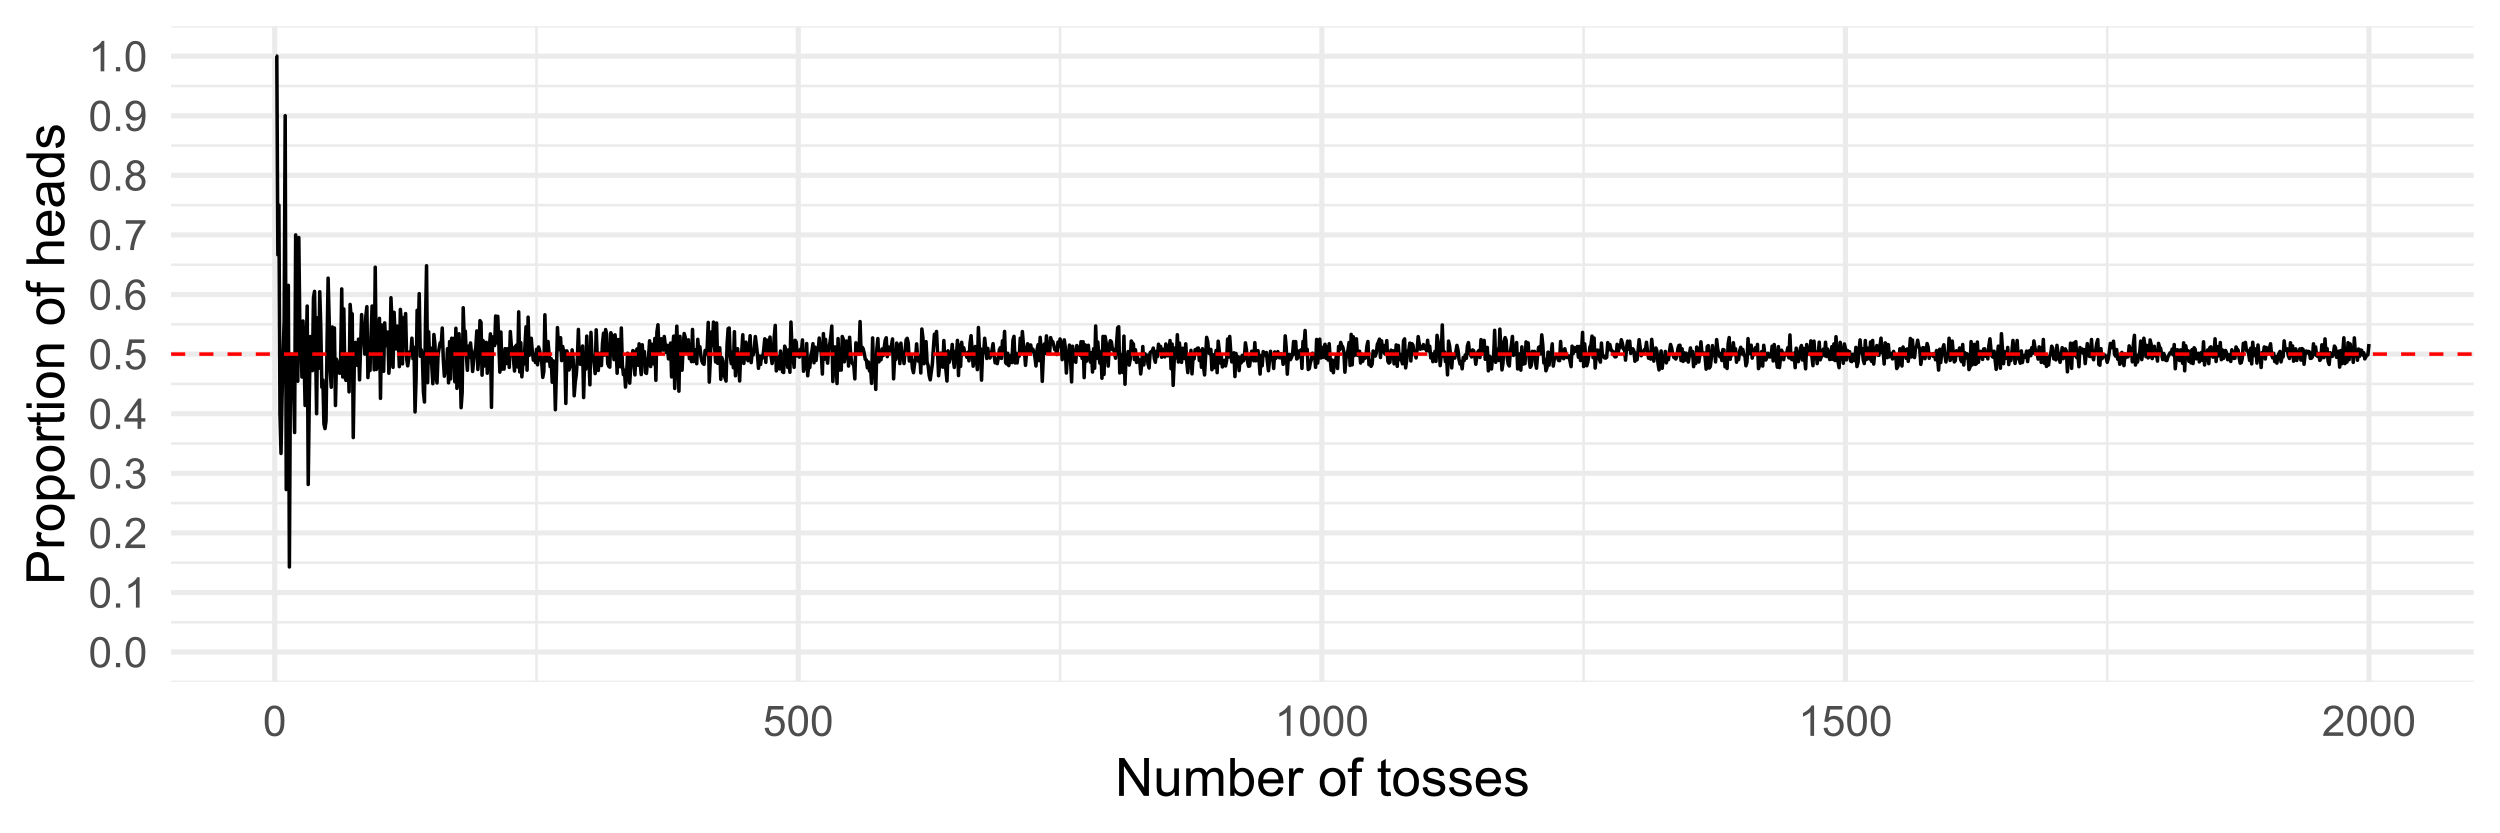 <?xml version="1.0" encoding="UTF-8"?>
<svg xmlns="http://www.w3.org/2000/svg" xmlns:xlink="http://www.w3.org/1999/xlink" width="756pt" height="252pt" viewBox="0 0 756 252" version="1.1">
<defs>
<g>
<symbol overflow="visible" id="glyph0-0">
<path style="stroke:none;" d="M 1.602 0 L 1.602 -8 L 8 -8 L 8 0 Z M 1.801 -0.199 L 7.801 -0.199 L 7.801 -7.801 L 1.801 -7.801 Z M 1.801 -0.199 "/>
</symbol>
<symbol overflow="visible" id="glyph0-1">
<path style="stroke:none;" d="M 0.531 -4.52 C 0.527 -5.598 0.637 -6.469 0.863 -7.133 C 1.082 -7.789 1.414 -8.301 1.859 -8.66 C 2.297 -9.02 2.852 -9.199 3.52 -9.199 C 4.008 -9.199 4.438 -9.098 4.812 -8.902 C 5.18 -8.699 5.488 -8.414 5.73 -8.047 C 5.973 -7.672 6.16 -7.219 6.301 -6.684 C 6.434 -6.148 6.504 -5.426 6.508 -4.52 C 6.504 -3.441 6.395 -2.574 6.176 -1.914 C 5.953 -1.254 5.621 -0.742 5.184 -0.383 C 4.742 -0.023 4.188 0.152 3.52 0.156 C 2.633 0.152 1.938 -0.16 1.438 -0.793 C 0.828 -1.551 0.527 -2.793 0.531 -4.52 Z M 1.688 -4.52 C 1.688 -3.012 1.863 -2.012 2.215 -1.516 C 2.566 -1.016 3 -0.766 3.52 -0.77 C 4.031 -0.766 4.465 -1.016 4.82 -1.52 C 5.172 -2.016 5.348 -3.016 5.352 -4.52 C 5.348 -6.023 5.172 -7.027 4.82 -7.523 C 4.465 -8.02 4.027 -8.266 3.508 -8.27 C 2.988 -8.266 2.574 -8.047 2.27 -7.613 C 1.879 -7.051 1.688 -6.02 1.688 -4.52 Z M 1.688 -4.52 "/>
</symbol>
<symbol overflow="visible" id="glyph0-2">
<path style="stroke:none;" d="M 1.164 0 L 1.164 -1.281 L 2.445 -1.281 L 2.445 0 Z M 1.164 0 "/>
</symbol>
<symbol overflow="visible" id="glyph0-3">
<path style="stroke:none;" d="M 4.77 0 L 3.645 0 L 3.645 -7.168 C 3.371 -6.906 3.016 -6.648 2.578 -6.395 C 2.137 -6.133 1.742 -5.941 1.395 -5.812 L 1.395 -6.898 C 2.02 -7.191 2.566 -7.551 3.043 -7.973 C 3.512 -8.391 3.848 -8.801 4.043 -9.199 L 4.77 -9.199 Z M 4.77 0 "/>
</symbol>
<symbol overflow="visible" id="glyph0-4">
<path style="stroke:none;" d="M 6.445 -1.082 L 6.445 0 L 0.387 0 C 0.379 -0.27 0.422 -0.527 0.52 -0.781 C 0.672 -1.188 0.918 -1.594 1.258 -2 C 1.598 -2.398 2.09 -2.863 2.73 -3.387 C 3.727 -4.203 4.398 -4.848 4.75 -5.328 C 5.098 -5.801 5.273 -6.254 5.273 -6.68 C 5.273 -7.125 5.113 -7.5 4.797 -7.809 C 4.477 -8.113 4.062 -8.266 3.551 -8.27 C 3.008 -8.266 2.574 -8.105 2.25 -7.781 C 1.922 -7.453 1.758 -7 1.758 -6.43 L 0.602 -6.551 C 0.676 -7.41 0.973 -8.066 1.492 -8.52 C 2.008 -8.973 2.703 -9.199 3.574 -9.199 C 4.453 -9.199 5.148 -8.953 5.66 -8.469 C 6.172 -7.977 6.426 -7.375 6.43 -6.656 C 6.426 -6.289 6.352 -5.926 6.203 -5.574 C 6.051 -5.215 5.801 -4.844 5.457 -4.453 C 5.105 -4.062 4.531 -3.523 3.727 -2.844 C 3.047 -2.273 2.609 -1.891 2.422 -1.688 C 2.227 -1.484 2.07 -1.281 1.949 -1.082 Z M 6.445 -1.082 "/>
</symbol>
<symbol overflow="visible" id="glyph0-5">
<path style="stroke:none;" d="M 0.539 -2.418 L 1.664 -2.57 C 1.789 -1.93 2.008 -1.469 2.32 -1.191 C 2.633 -0.906 3.012 -0.766 3.457 -0.77 C 3.984 -0.766 4.43 -0.949 4.797 -1.316 C 5.16 -1.68 5.344 -2.133 5.344 -2.68 C 5.344 -3.195 5.172 -3.621 4.836 -3.957 C 4.496 -4.289 4.07 -4.457 3.551 -4.461 C 3.336 -4.457 3.07 -4.418 2.758 -4.336 L 2.883 -5.324 C 2.953 -5.312 3.012 -5.309 3.062 -5.312 C 3.539 -5.309 3.969 -5.434 4.355 -5.688 C 4.734 -5.934 4.926 -6.32 4.93 -6.844 C 4.926 -7.254 4.789 -7.594 4.512 -7.867 C 4.23 -8.137 3.867 -8.273 3.43 -8.273 C 2.988 -8.273 2.625 -8.133 2.336 -7.859 C 2.043 -7.582 1.855 -7.172 1.773 -6.625 L 0.648 -6.824 C 0.785 -7.578 1.098 -8.164 1.586 -8.578 C 2.074 -8.992 2.68 -9.199 3.406 -9.199 C 3.902 -9.199 4.363 -9.09 4.785 -8.875 C 5.203 -8.66 5.523 -8.367 5.75 -8 C 5.969 -7.625 6.082 -7.234 6.086 -6.82 C 6.082 -6.422 5.977 -6.059 5.766 -5.738 C 5.555 -5.41 5.238 -5.152 4.824 -4.961 C 5.363 -4.832 5.785 -4.574 6.086 -4.184 C 6.387 -3.789 6.539 -3.297 6.539 -2.707 C 6.539 -1.906 6.246 -1.227 5.664 -0.672 C 5.078 -0.113 4.34 0.164 3.449 0.164 C 2.641 0.164 1.973 -0.074 1.445 -0.555 C 0.91 -1.031 0.609 -1.652 0.539 -2.418 Z M 0.539 -2.418 "/>
</symbol>
<symbol overflow="visible" id="glyph0-6">
<path style="stroke:none;" d="M 4.137 0 L 4.137 -2.195 L 0.164 -2.195 L 0.164 -3.227 L 4.344 -9.164 L 5.262 -9.164 L 5.262 -3.227 L 6.5 -3.227 L 6.5 -2.195 L 5.262 -2.195 L 5.262 0 Z M 4.137 -3.227 L 4.137 -7.355 L 1.27 -3.227 Z M 4.137 -3.227 "/>
</symbol>
<symbol overflow="visible" id="glyph0-7">
<path style="stroke:none;" d="M 0.531 -2.398 L 1.711 -2.5 C 1.797 -1.922 2 -1.488 2.32 -1.203 C 2.641 -0.91 3.023 -0.766 3.477 -0.77 C 4.016 -0.766 4.477 -0.969 4.852 -1.379 C 5.227 -1.785 5.414 -2.328 5.414 -3.008 C 5.414 -3.645 5.23 -4.152 4.871 -4.523 C 4.508 -4.895 4.039 -5.078 3.457 -5.082 C 3.094 -5.078 2.766 -4.996 2.477 -4.832 C 2.184 -4.664 1.953 -4.453 1.789 -4.195 L 0.73 -4.332 L 1.617 -9.039 L 6.176 -9.039 L 6.176 -7.961 L 2.52 -7.961 L 2.023 -5.5 C 2.57 -5.879 3.148 -6.07 3.758 -6.074 C 4.555 -6.07 5.23 -5.793 5.781 -5.242 C 6.328 -4.688 6.602 -3.977 6.605 -3.105 C 6.602 -2.277 6.363 -1.559 5.883 -0.957 C 5.293 -0.215 4.488 0.152 3.477 0.156 C 2.641 0.152 1.961 -0.078 1.434 -0.543 C 0.906 -1.008 0.605 -1.625 0.531 -2.398 Z M 0.531 -2.398 "/>
</symbol>
<symbol overflow="visible" id="glyph0-8">
<path style="stroke:none;" d="M 6.367 -6.918 L 5.25 -6.832 C 5.148 -7.27 5.004 -7.59 4.824 -7.793 C 4.516 -8.113 4.141 -8.273 3.699 -8.273 C 3.34 -8.273 3.027 -8.172 2.758 -7.977 C 2.402 -7.711 2.121 -7.336 1.918 -6.844 C 1.711 -6.348 1.605 -5.641 1.602 -4.727 C 1.867 -5.137 2.199 -5.441 2.594 -5.645 C 2.98 -5.84 3.391 -5.941 3.824 -5.945 C 4.57 -5.941 5.207 -5.664 5.738 -5.117 C 6.262 -4.562 6.527 -3.852 6.531 -2.977 C 6.527 -2.398 6.402 -1.863 6.16 -1.371 C 5.91 -0.879 5.57 -0.5 5.137 -0.238 C 4.703 0.023 4.211 0.152 3.664 0.156 C 2.723 0.152 1.957 -0.191 1.367 -0.879 C 0.773 -1.566 0.48 -2.703 0.48 -4.289 C 0.48 -6.059 0.805 -7.344 1.461 -8.148 C 2.031 -8.848 2.801 -9.199 3.77 -9.199 C 4.488 -9.199 5.078 -8.996 5.539 -8.594 C 5.996 -8.188 6.273 -7.629 6.367 -6.918 Z M 1.773 -2.969 C 1.77 -2.578 1.852 -2.207 2.02 -1.855 C 2.184 -1.5 2.414 -1.23 2.711 -1.047 C 3.004 -0.859 3.316 -0.766 3.645 -0.77 C 4.117 -0.766 4.523 -0.957 4.867 -1.344 C 5.207 -1.723 5.379 -2.246 5.383 -2.906 C 5.379 -3.539 5.211 -4.035 4.875 -4.402 C 4.535 -4.762 4.109 -4.945 3.602 -4.949 C 3.09 -4.945 2.656 -4.762 2.305 -4.402 C 1.945 -4.035 1.77 -3.559 1.773 -2.969 Z M 1.773 -2.969 "/>
</symbol>
<symbol overflow="visible" id="glyph0-9">
<path style="stroke:none;" d="M 0.605 -7.961 L 0.605 -9.043 L 6.539 -9.043 L 6.539 -8.168 C 5.953 -7.547 5.375 -6.719 4.805 -5.691 C 4.23 -4.66 3.785 -3.605 3.477 -2.52 C 3.246 -1.75 3.102 -0.91 3.043 0 L 1.887 0 C 1.898 -0.719 2.039 -1.59 2.312 -2.613 C 2.582 -3.633 2.969 -4.617 3.477 -5.566 C 3.98 -6.512 4.52 -7.309 5.094 -7.961 Z M 0.605 -7.961 "/>
</symbol>
<symbol overflow="visible" id="glyph0-10">
<path style="stroke:none;" d="M 2.262 -4.969 C 1.793 -5.141 1.445 -5.383 1.223 -5.699 C 0.996 -6.016 0.883 -6.395 0.887 -6.836 C 0.883 -7.5 1.125 -8.059 1.605 -8.516 C 2.082 -8.969 2.719 -9.199 3.52 -9.199 C 4.316 -9.199 4.961 -8.965 5.449 -8.5 C 5.934 -8.035 6.176 -7.469 6.18 -6.805 C 6.176 -6.375 6.062 -6.008 5.844 -5.695 C 5.617 -5.383 5.281 -5.141 4.832 -4.969 C 5.391 -4.785 5.816 -4.488 6.113 -4.082 C 6.402 -3.672 6.551 -3.184 6.555 -2.617 C 6.551 -1.832 6.273 -1.176 5.723 -0.645 C 5.168 -0.113 4.441 0.152 3.539 0.156 C 2.633 0.152 1.902 -0.113 1.348 -0.645 C 0.793 -1.18 0.516 -1.848 0.52 -2.648 C 0.516 -3.242 0.668 -3.738 0.973 -4.145 C 1.273 -4.543 1.703 -4.82 2.262 -4.969 Z M 2.039 -6.875 C 2.039 -6.438 2.176 -6.086 2.457 -5.812 C 2.73 -5.535 3.094 -5.395 3.543 -5.398 C 3.977 -5.395 4.332 -5.531 4.609 -5.809 C 4.883 -6.078 5.02 -6.414 5.023 -6.812 C 5.02 -7.223 4.879 -7.57 4.594 -7.852 C 4.309 -8.133 3.953 -8.273 3.531 -8.273 C 3.098 -8.273 2.742 -8.133 2.461 -7.859 C 2.18 -7.582 2.039 -7.254 2.039 -6.875 Z M 1.676 -2.645 C 1.676 -2.32 1.75 -2.012 1.902 -1.711 C 2.055 -1.41 2.281 -1.176 2.582 -1.016 C 2.879 -0.848 3.203 -0.766 3.551 -0.77 C 4.086 -0.766 4.527 -0.938 4.879 -1.285 C 5.227 -1.629 5.402 -2.07 5.406 -2.605 C 5.402 -3.145 5.223 -3.594 4.863 -3.949 C 4.504 -4.301 4.051 -4.477 3.512 -4.48 C 2.98 -4.477 2.543 -4.301 2.195 -3.953 C 1.848 -3.602 1.676 -3.164 1.676 -2.645 Z M 1.676 -2.645 "/>
</symbol>
<symbol overflow="visible" id="glyph0-11">
<path style="stroke:none;" d="M 0.699 -2.117 L 1.781 -2.219 C 1.871 -1.707 2.043 -1.34 2.305 -1.113 C 2.562 -0.883 2.895 -0.766 3.301 -0.77 C 3.645 -0.766 3.949 -0.844 4.211 -1.004 C 4.469 -1.16 4.684 -1.375 4.852 -1.641 C 5.016 -1.906 5.152 -2.262 5.27 -2.711 C 5.379 -3.16 5.438 -3.617 5.438 -4.086 C 5.438 -4.133 5.434 -4.211 5.43 -4.312 C 5.203 -3.953 4.895 -3.66 4.508 -3.438 C 4.117 -3.215 3.695 -3.105 3.242 -3.105 C 2.48 -3.105 1.84 -3.379 1.316 -3.93 C 0.789 -4.48 0.527 -5.207 0.531 -6.105 C 0.527 -7.035 0.801 -7.781 1.352 -8.348 C 1.898 -8.914 2.586 -9.199 3.414 -9.199 C 4.004 -9.199 4.547 -9.039 5.047 -8.719 C 5.539 -8.398 5.914 -7.941 6.172 -7.348 C 6.422 -6.754 6.551 -5.895 6.555 -4.77 C 6.551 -3.598 6.422 -2.664 6.172 -1.969 C 5.914 -1.273 5.539 -0.746 5.039 -0.387 C 4.539 -0.027 3.949 0.152 3.273 0.156 C 2.555 0.152 1.969 -0.043 1.516 -0.441 C 1.059 -0.836 0.785 -1.395 0.699 -2.117 Z M 5.305 -6.164 C 5.301 -6.809 5.129 -7.32 4.789 -7.699 C 4.441 -8.078 4.031 -8.266 3.551 -8.27 C 3.051 -8.266 2.613 -8.062 2.242 -7.656 C 1.871 -7.246 1.688 -6.719 1.688 -6.07 C 1.688 -5.484 1.863 -5.008 2.215 -4.648 C 2.566 -4.281 3 -4.102 3.52 -4.102 C 4.039 -4.102 4.465 -4.281 4.801 -4.648 C 5.133 -5.008 5.301 -5.516 5.305 -6.164 Z M 5.305 -6.164 "/>
</symbol>
<symbol overflow="visible" id="glyph1-0">
<path style="stroke:none;" d="M 2 0 L 2 -10 L 10 -10 L 10 0 Z M 2.25 -0.25 L 9.75 -0.25 L 9.75 -9.75 L 2.25 -9.75 Z M 2.25 -0.25 "/>
</symbol>
<symbol overflow="visible" id="glyph1-1">
<path style="stroke:none;" d="M 1.219 0 L 1.219 -11.453 L 2.773 -11.453 L 8.789 -2.461 L 8.789 -11.453 L 10.242 -11.453 L 10.242 0 L 8.688 0 L 2.672 -9 L 2.672 0 Z M 1.219 0 "/>
</symbol>
<symbol overflow="visible" id="glyph1-2">
<path style="stroke:none;" d="M 6.492 0 L 6.492 -1.219 C 5.844 -0.281 4.965 0.188 3.859 0.188 C 3.367 0.188 2.91 0.094 2.488 -0.094 C 2.062 -0.281 1.746 -0.516 1.543 -0.801 C 1.332 -1.082 1.188 -1.43 1.109 -1.844 C 1.047 -2.117 1.02 -2.555 1.023 -3.156 L 1.023 -8.297 L 2.43 -8.297 L 2.43 -3.695 C 2.426 -2.957 2.453 -2.461 2.516 -2.211 C 2.602 -1.836 2.789 -1.547 3.078 -1.34 C 3.359 -1.125 3.715 -1.02 4.141 -1.023 C 4.559 -1.02 4.953 -1.129 5.328 -1.348 C 5.695 -1.562 5.957 -1.855 6.113 -2.23 C 6.262 -2.602 6.34 -3.141 6.344 -3.852 L 6.344 -8.297 L 7.75 -8.297 L 7.75 0 Z M 6.492 0 "/>
</symbol>
<symbol overflow="visible" id="glyph1-3">
<path style="stroke:none;" d="M 1.055 0 L 1.055 -8.297 L 2.312 -8.297 L 2.312 -7.133 C 2.57 -7.535 2.918 -7.863 3.352 -8.113 C 3.781 -8.359 4.273 -8.484 4.828 -8.484 C 5.441 -8.484 5.945 -8.355 6.34 -8.102 C 6.73 -7.844 7.008 -7.488 7.172 -7.031 C 7.828 -8 8.68 -8.484 9.734 -8.484 C 10.555 -8.484 11.188 -8.254 11.633 -7.801 C 12.07 -7.34 12.293 -6.641 12.297 -5.695 L 12.297 0 L 10.898 0 L 10.898 -5.227 C 10.898 -5.789 10.852 -6.191 10.762 -6.441 C 10.668 -6.684 10.504 -6.883 10.266 -7.039 C 10.023 -7.188 9.742 -7.266 9.422 -7.266 C 8.836 -7.266 8.352 -7.07 7.969 -6.684 C 7.582 -6.293 7.387 -5.672 7.391 -4.82 L 7.391 0 L 5.984 0 L 5.984 -5.391 C 5.98 -6.016 5.867 -6.484 5.641 -6.797 C 5.41 -7.109 5.035 -7.266 4.516 -7.266 C 4.117 -7.266 3.75 -7.16 3.418 -6.953 C 3.078 -6.742 2.836 -6.438 2.688 -6.039 C 2.535 -5.637 2.461 -5.059 2.461 -4.305 L 2.461 0 Z M 1.055 0 "/>
</symbol>
<symbol overflow="visible" id="glyph1-4">
<path style="stroke:none;" d="M 2.352 0 L 1.047 0 L 1.047 -11.453 L 2.453 -11.453 L 2.453 -7.367 C 3.043 -8.109 3.801 -8.484 4.727 -8.484 C 5.234 -8.484 5.719 -8.379 6.176 -8.176 C 6.629 -7.965 7.004 -7.676 7.301 -7.309 C 7.594 -6.934 7.824 -6.484 7.992 -5.961 C 8.156 -5.43 8.238 -4.867 8.242 -4.273 C 8.238 -2.848 7.887 -1.75 7.188 -0.977 C 6.48 -0.199 5.637 0.188 4.656 0.188 C 3.676 0.188 2.906 -0.219 2.352 -1.039 Z M 2.336 -4.211 C 2.332 -3.215 2.469 -2.496 2.742 -2.055 C 3.184 -1.328 3.781 -0.965 4.539 -0.969 C 5.152 -0.965 5.684 -1.234 6.133 -1.77 C 6.578 -2.301 6.801 -3.094 6.805 -4.156 C 6.801 -5.234 6.586 -6.035 6.16 -6.555 C 5.727 -7.066 5.207 -7.324 4.602 -7.328 C 3.984 -7.324 3.453 -7.059 3.008 -6.527 C 2.555 -5.992 2.332 -5.219 2.336 -4.211 Z M 2.336 -4.211 "/>
</symbol>
<symbol overflow="visible" id="glyph1-5">
<path style="stroke:none;" d="M 6.734 -2.672 L 8.188 -2.492 C 7.953 -1.641 7.531 -0.984 6.914 -0.516 C 6.293 -0.047 5.5 0.188 4.539 0.188 C 3.324 0.188 2.363 -0.184 1.652 -0.934 C 0.941 -1.676 0.586 -2.727 0.586 -4.078 C 0.586 -5.473 0.945 -6.555 1.664 -7.328 C 2.383 -8.098 3.312 -8.484 4.461 -8.484 C 5.566 -8.484 6.473 -8.105 7.18 -7.352 C 7.879 -6.594 8.23 -5.531 8.234 -4.164 C 8.23 -4.078 8.23 -3.953 8.227 -3.789 L 2.039 -3.789 C 2.09 -2.875 2.348 -2.176 2.812 -1.695 C 3.273 -1.207 3.852 -0.965 4.547 -0.969 C 5.062 -0.965 5.5 -1.102 5.867 -1.375 C 6.227 -1.645 6.516 -2.078 6.734 -2.672 Z M 2.117 -4.945 L 6.75 -4.945 C 6.688 -5.641 6.508 -6.164 6.219 -6.516 C 5.766 -7.055 5.188 -7.324 4.477 -7.328 C 3.828 -7.324 3.285 -7.109 2.848 -6.68 C 2.406 -6.246 2.16 -5.668 2.117 -4.945 Z M 2.117 -4.945 "/>
</symbol>
<symbol overflow="visible" id="glyph1-6">
<path style="stroke:none;" d="M 1.039 0 L 1.039 -8.297 L 2.305 -8.297 L 2.305 -7.039 C 2.625 -7.625 2.926 -8.016 3.199 -8.203 C 3.473 -8.391 3.773 -8.484 4.102 -8.484 C 4.574 -8.484 5.055 -8.332 5.547 -8.031 L 5.062 -6.727 C 4.719 -6.93 4.375 -7.031 4.031 -7.031 C 3.723 -7.031 3.445 -6.938 3.203 -6.754 C 2.957 -6.566 2.781 -6.309 2.68 -5.984 C 2.52 -5.48 2.441 -4.934 2.445 -4.344 L 2.445 0 Z M 1.039 0 "/>
</symbol>
<symbol overflow="visible" id="glyph1-7">
<path style="stroke:none;" d=""/>
</symbol>
<symbol overflow="visible" id="glyph1-8">
<path style="stroke:none;" d="M 0.531 -4.148 C 0.527 -5.684 0.953 -6.82 1.812 -7.562 C 2.523 -8.176 3.395 -8.484 4.422 -8.484 C 5.559 -8.484 6.492 -8.109 7.219 -7.363 C 7.941 -6.613 8.301 -5.582 8.305 -4.266 C 8.301 -3.195 8.141 -2.355 7.824 -1.746 C 7.5 -1.133 7.035 -0.656 6.426 -0.32 C 5.812 0.02 5.145 0.188 4.422 0.188 C 3.258 0.188 2.32 -0.184 1.605 -0.93 C 0.887 -1.672 0.527 -2.746 0.531 -4.148 Z M 1.977 -4.148 C 1.973 -3.086 2.207 -2.289 2.672 -1.762 C 3.133 -1.23 3.715 -0.965 4.422 -0.969 C 5.117 -0.965 5.699 -1.23 6.164 -1.766 C 6.625 -2.293 6.855 -3.105 6.859 -4.195 C 6.855 -5.219 6.621 -5.996 6.16 -6.527 C 5.691 -7.055 5.113 -7.316 4.422 -7.32 C 3.715 -7.316 3.133 -7.055 2.672 -6.531 C 2.207 -6.004 1.973 -5.211 1.977 -4.148 Z M 1.977 -4.148 "/>
</symbol>
<symbol overflow="visible" id="glyph1-9">
<path style="stroke:none;" d="M 1.391 0 L 1.391 -7.203 L 0.148 -7.203 L 0.148 -8.297 L 1.391 -8.297 L 1.391 -9.18 C 1.387 -9.734 1.438 -10.148 1.539 -10.422 C 1.672 -10.785 1.91 -11.082 2.254 -11.309 C 2.594 -11.535 3.07 -11.648 3.688 -11.648 C 4.078 -11.648 4.516 -11.602 5 -11.508 L 4.789 -10.281 C 4.492 -10.332 4.219 -10.359 3.961 -10.359 C 3.531 -10.359 3.227 -10.266 3.055 -10.086 C 2.875 -9.898 2.789 -9.559 2.789 -9.062 L 2.789 -8.297 L 4.406 -8.297 L 4.406 -7.203 L 2.789 -7.203 L 2.789 0 Z M 1.391 0 "/>
</symbol>
<symbol overflow="visible" id="glyph1-10">
<path style="stroke:none;" d="M 4.125 -1.258 L 4.328 -0.016 C 3.93 0.066 3.574 0.105 3.266 0.109 C 2.75 0.105 2.355 0.027 2.078 -0.133 C 1.793 -0.293 1.594 -0.504 1.484 -0.77 C 1.367 -1.027 1.312 -1.582 1.312 -2.43 L 1.312 -7.203 L 0.281 -7.203 L 0.281 -8.297 L 1.312 -8.297 L 1.312 -10.352 L 2.711 -11.195 L 2.711 -8.297 L 4.125 -8.297 L 4.125 -7.203 L 2.711 -7.203 L 2.711 -2.352 C 2.707 -1.945 2.73 -1.688 2.785 -1.578 C 2.832 -1.461 2.914 -1.371 3.027 -1.305 C 3.137 -1.234 3.297 -1.199 3.508 -1.203 C 3.66 -1.199 3.867 -1.219 4.125 -1.258 Z M 4.125 -1.258 "/>
</symbol>
<symbol overflow="visible" id="glyph1-11">
<path style="stroke:none;" d="M 0.492 -2.477 L 1.883 -2.695 C 1.957 -2.137 2.176 -1.707 2.535 -1.414 C 2.891 -1.113 3.391 -0.965 4.031 -0.969 C 4.676 -0.965 5.152 -1.098 5.469 -1.363 C 5.777 -1.625 5.934 -1.934 5.938 -2.289 C 5.934 -2.605 5.797 -2.855 5.523 -3.039 C 5.328 -3.16 4.848 -3.32 4.086 -3.516 C 3.051 -3.773 2.336 -3.996 1.941 -4.191 C 1.539 -4.379 1.238 -4.645 1.035 -4.98 C 0.828 -5.316 0.727 -5.688 0.727 -6.094 C 0.727 -6.461 0.809 -6.801 0.98 -7.121 C 1.145 -7.434 1.375 -7.695 1.672 -7.906 C 1.887 -8.062 2.188 -8.199 2.566 -8.316 C 2.941 -8.426 3.344 -8.484 3.781 -8.484 C 4.43 -8.484 5.004 -8.391 5.496 -8.203 C 5.988 -8.016 6.352 -7.762 6.586 -7.441 C 6.82 -7.121 6.98 -6.691 7.07 -6.156 L 5.695 -5.969 C 5.633 -6.395 5.449 -6.727 5.152 -6.969 C 4.848 -7.203 4.426 -7.324 3.883 -7.328 C 3.234 -7.324 2.773 -7.219 2.5 -7.008 C 2.223 -6.793 2.086 -6.543 2.086 -6.258 C 2.086 -6.074 2.141 -5.91 2.258 -5.766 C 2.367 -5.613 2.547 -5.488 2.797 -5.391 C 2.934 -5.336 3.348 -5.215 4.039 -5.031 C 5.031 -4.762 5.727 -4.543 6.121 -4.379 C 6.512 -4.207 6.82 -3.961 7.047 -3.641 C 7.27 -3.312 7.383 -2.914 7.383 -2.438 C 7.383 -1.969 7.246 -1.527 6.973 -1.113 C 6.699 -0.699 6.305 -0.379 5.789 -0.152 C 5.273 0.074 4.688 0.188 4.039 0.188 C 2.957 0.188 2.137 -0.035 1.574 -0.484 C 1.008 -0.93 0.648 -1.594 0.492 -2.477 Z M 0.492 -2.477 "/>
</symbol>
<symbol overflow="visible" id="glyph2-0">
<path style="stroke:none;" d="M 0 -2 L -10 -2 L -10 -10 L 0 -10 Z M -0.25 -2.25 L -0.25 -9.75 L -9.75 -9.75 L -9.75 -2.25 Z M -0.25 -2.25 "/>
</symbol>
<symbol overflow="visible" id="glyph2-1">
<path style="stroke:none;" d="M 0 -1.234 L -11.453 -1.234 L -11.453 -5.555 C -11.449 -6.312 -11.414 -6.891 -11.344 -7.297 C -11.25 -7.855 -11.07 -8.328 -10.809 -8.711 C -10.543 -9.09 -10.176 -9.395 -9.703 -9.629 C -9.227 -9.855 -8.703 -9.973 -8.141 -9.977 C -7.164 -9.973 -6.34 -9.664 -5.668 -9.047 C -4.988 -8.426 -4.652 -7.305 -4.656 -5.688 L -4.656 -2.75 L 0 -2.75 Z M -6.008 -2.75 L -6.008 -5.711 C -6.004 -6.688 -6.188 -7.383 -6.555 -7.797 C -6.918 -8.207 -7.43 -8.414 -8.094 -8.414 C -8.57 -8.414 -8.98 -8.293 -9.324 -8.051 C -9.66 -7.809 -9.887 -7.488 -10 -7.094 C -10.066 -6.836 -10.102 -6.363 -10.102 -5.68 L -10.102 -2.75 Z M -6.008 -2.75 "/>
</symbol>
<symbol overflow="visible" id="glyph2-2">
<path style="stroke:none;" d="M 0 -1.039 L -8.297 -1.039 L -8.297 -2.305 L -7.039 -2.305 C -7.625 -2.625 -8.016 -2.926 -8.203 -3.199 C -8.391 -3.473 -8.484 -3.773 -8.484 -4.102 C -8.484 -4.574 -8.332 -5.055 -8.031 -5.547 L -6.727 -5.062 C -6.93 -4.719 -7.031 -4.375 -7.031 -4.031 C -7.031 -3.723 -6.938 -3.445 -6.754 -3.203 C -6.566 -2.957 -6.309 -2.781 -5.984 -2.68 C -5.48 -2.52 -4.934 -2.441 -4.344 -2.445 L 0 -2.445 Z M 0 -1.039 "/>
</symbol>
<symbol overflow="visible" id="glyph2-3">
<path style="stroke:none;" d="M -4.148 -0.531 C -5.684 -0.527 -6.82 -0.953 -7.562 -1.812 C -8.176 -2.523 -8.484 -3.395 -8.484 -4.422 C -8.484 -5.559 -8.109 -6.492 -7.363 -7.219 C -6.613 -7.941 -5.582 -8.301 -4.266 -8.305 C -3.195 -8.301 -2.355 -8.141 -1.746 -7.824 C -1.133 -7.5 -0.656 -7.035 -0.32 -6.426 C 0.02 -5.812 0.188 -5.145 0.188 -4.422 C 0.188 -3.258 -0.184 -2.32 -0.93 -1.605 C -1.672 -0.887 -2.746 -0.527 -4.148 -0.531 Z M -4.148 -1.977 C -3.086 -1.973 -2.289 -2.207 -1.762 -2.672 C -1.23 -3.133 -0.965 -3.715 -0.969 -4.422 C -0.965 -5.117 -1.23 -5.699 -1.766 -6.164 C -2.293 -6.625 -3.105 -6.855 -4.195 -6.859 C -5.219 -6.855 -5.996 -6.621 -6.527 -6.16 C -7.055 -5.691 -7.316 -5.113 -7.32 -4.422 C -7.316 -3.715 -7.055 -3.133 -6.531 -2.672 C -6.004 -2.207 -5.211 -1.973 -4.148 -1.977 Z M -4.148 -1.977 "/>
</symbol>
<symbol overflow="visible" id="glyph2-4">
<path style="stroke:none;" d="M 3.18 -1.055 L -8.297 -1.055 L -8.297 -2.336 L -7.219 -2.336 C -7.641 -2.637 -7.957 -2.977 -8.168 -3.359 C -8.379 -3.734 -8.484 -4.195 -8.484 -4.742 C -8.484 -5.445 -8.301 -6.07 -7.938 -6.617 C -7.57 -7.156 -7.055 -7.566 -6.395 -7.844 C -5.727 -8.117 -5 -8.254 -4.211 -8.258 C -3.359 -8.254 -2.594 -8.102 -1.918 -7.801 C -1.234 -7.492 -0.715 -7.051 -0.355 -6.473 C 0.008 -5.891 0.188 -5.281 0.188 -4.641 C 0.188 -4.172 0.09 -3.75 -0.109 -3.379 C -0.305 -3.004 -0.555 -2.699 -0.859 -2.461 L 3.18 -2.461 Z M -4.102 -2.328 C -3.031 -2.324 -2.242 -2.543 -1.734 -2.977 C -1.223 -3.406 -0.965 -3.93 -0.969 -4.547 C -0.965 -5.172 -1.23 -5.707 -1.762 -6.152 C -2.289 -6.598 -3.109 -6.82 -4.219 -6.82 C -5.273 -6.82 -6.062 -6.602 -6.594 -6.168 C -7.117 -5.73 -7.383 -5.211 -7.383 -4.609 C -7.383 -4.008 -7.102 -3.477 -6.543 -3.02 C -5.98 -2.555 -5.168 -2.324 -4.102 -2.328 Z M -4.102 -2.328 "/>
</symbol>
<symbol overflow="visible" id="glyph2-5">
<path style="stroke:none;" d="M -1.258 -4.125 L -0.016 -4.328 C 0.066 -3.93 0.105 -3.574 0.109 -3.266 C 0.105 -2.75 0.027 -2.355 -0.133 -2.078 C -0.293 -1.793 -0.504 -1.594 -0.77 -1.484 C -1.027 -1.367 -1.582 -1.312 -2.43 -1.312 L -7.203 -1.312 L -7.203 -0.281 L -8.297 -0.281 L -8.297 -1.312 L -10.352 -1.312 L -11.195 -2.711 L -8.297 -2.711 L -8.297 -4.125 L -7.203 -4.125 L -7.203 -2.711 L -2.352 -2.711 C -1.945 -2.707 -1.688 -2.73 -1.578 -2.785 C -1.461 -2.832 -1.371 -2.914 -1.305 -3.027 C -1.234 -3.137 -1.199 -3.297 -1.203 -3.508 C -1.199 -3.66 -1.219 -3.867 -1.258 -4.125 Z M -1.258 -4.125 "/>
</symbol>
<symbol overflow="visible" id="glyph2-6">
<path style="stroke:none;" d="M -9.836 -1.062 L -11.453 -1.062 L -11.453 -2.469 L -9.836 -2.469 Z M 0 -1.062 L -8.297 -1.062 L -8.297 -2.469 L 0 -2.469 Z M 0 -1.062 "/>
</symbol>
<symbol overflow="visible" id="glyph2-7">
<path style="stroke:none;" d="M 0 -1.055 L -8.297 -1.055 L -8.297 -2.32 L -7.117 -2.32 C -8.027 -2.93 -8.484 -3.809 -8.484 -4.961 C -8.484 -5.457 -8.395 -5.918 -8.215 -6.34 C -8.035 -6.758 -7.797 -7.07 -7.508 -7.281 C -7.211 -7.488 -6.867 -7.633 -6.469 -7.719 C -6.207 -7.766 -5.75 -7.793 -5.102 -7.797 L 0 -7.797 L 0 -6.391 L -5.047 -6.391 C -5.617 -6.387 -6.047 -6.332 -6.332 -6.227 C -6.613 -6.113 -6.84 -5.918 -7.012 -5.645 C -7.18 -5.363 -7.266 -5.039 -7.266 -4.664 C -7.266 -4.062 -7.074 -3.543 -6.695 -3.113 C -6.312 -2.676 -5.59 -2.461 -4.531 -2.461 L 0 -2.461 Z M 0 -1.055 "/>
</symbol>
<symbol overflow="visible" id="glyph2-8">
<path style="stroke:none;" d=""/>
</symbol>
<symbol overflow="visible" id="glyph2-9">
<path style="stroke:none;" d="M 0 -1.391 L -7.203 -1.391 L -7.203 -0.148 L -8.297 -0.148 L -8.297 -1.391 L -9.18 -1.391 C -9.734 -1.387 -10.148 -1.438 -10.422 -1.539 C -10.785 -1.672 -11.082 -1.91 -11.309 -2.254 C -11.535 -2.594 -11.648 -3.07 -11.648 -3.688 C -11.648 -4.078 -11.602 -4.516 -11.508 -5 L -10.281 -4.789 C -10.332 -4.492 -10.359 -4.219 -10.359 -3.961 C -10.359 -3.531 -10.266 -3.227 -10.086 -3.055 C -9.898 -2.875 -9.559 -2.789 -9.062 -2.789 L -8.297 -2.789 L -8.297 -4.406 L -7.203 -4.406 L -7.203 -2.789 L 0 -2.789 Z M 0 -1.391 "/>
</symbol>
<symbol overflow="visible" id="glyph2-10">
<path style="stroke:none;" d="M 0 -1.055 L -11.453 -1.055 L -11.453 -2.461 L -7.344 -2.461 C -8.102 -3.117 -8.484 -3.945 -8.484 -4.945 C -8.484 -5.559 -8.363 -6.09 -8.121 -6.547 C -7.879 -6.996 -7.543 -7.32 -7.117 -7.52 C -6.688 -7.711 -6.066 -7.809 -5.258 -7.812 L 0 -7.812 L 0 -6.406 L -5.258 -6.406 C -5.957 -6.402 -6.469 -6.25 -6.793 -5.949 C -7.109 -5.641 -7.27 -5.211 -7.273 -4.656 C -7.27 -4.238 -7.164 -3.848 -6.949 -3.48 C -6.73 -3.113 -6.438 -2.852 -6.07 -2.695 C -5.699 -2.539 -5.188 -2.461 -4.539 -2.461 L 0 -2.461 Z M 0 -1.055 "/>
</symbol>
<symbol overflow="visible" id="glyph2-11">
<path style="stroke:none;" d="M -2.672 -6.734 L -2.492 -8.188 C -1.641 -7.953 -0.984 -7.531 -0.516 -6.914 C -0.047 -6.293 0.188 -5.5 0.188 -4.539 C 0.188 -3.324 -0.184 -2.363 -0.934 -1.652 C -1.676 -0.941 -2.727 -0.586 -4.078 -0.586 C -5.473 -0.586 -6.555 -0.945 -7.328 -1.664 C -8.098 -2.383 -8.484 -3.312 -8.484 -4.461 C -8.484 -5.566 -8.105 -6.473 -7.352 -7.18 C -6.594 -7.879 -5.531 -8.23 -4.164 -8.234 C -4.078 -8.23 -3.953 -8.23 -3.789 -8.227 L -3.789 -2.039 C -2.875 -2.09 -2.176 -2.348 -1.695 -2.812 C -1.207 -3.273 -0.965 -3.852 -0.969 -4.547 C -0.965 -5.062 -1.102 -5.5 -1.375 -5.867 C -1.645 -6.227 -2.078 -6.516 -2.672 -6.734 Z M -4.945 -2.117 L -4.945 -6.75 C -5.641 -6.688 -6.164 -6.508 -6.516 -6.219 C -7.055 -5.766 -7.324 -5.188 -7.328 -4.477 C -7.324 -3.828 -7.109 -3.285 -6.68 -2.848 C -6.246 -2.406 -5.668 -2.16 -4.945 -2.117 Z M -4.945 -2.117 "/>
</symbol>
<symbol overflow="visible" id="glyph2-12">
<path style="stroke:none;" d="M -1.023 -6.469 C -0.578 -5.945 -0.266 -5.441 -0.086 -4.965 C 0.098 -4.48 0.188 -3.965 0.188 -3.414 C 0.188 -2.5 -0.035 -1.801 -0.48 -1.312 C -0.926 -0.82 -1.492 -0.574 -2.188 -0.578 C -2.59 -0.574 -2.961 -0.668 -3.301 -0.855 C -3.633 -1.039 -3.902 -1.281 -4.109 -1.582 C -4.309 -1.879 -4.465 -2.215 -4.57 -2.594 C -4.641 -2.867 -4.711 -3.285 -4.781 -3.844 C -4.914 -4.977 -5.074 -5.812 -5.266 -6.352 C -5.457 -6.355 -5.578 -6.355 -5.633 -6.359 C -6.203 -6.355 -6.609 -6.223 -6.844 -5.961 C -7.16 -5.598 -7.316 -5.066 -7.32 -4.359 C -7.316 -3.695 -7.203 -3.207 -6.973 -2.895 C -6.738 -2.578 -6.328 -2.344 -5.742 -2.195 L -5.93 -0.82 C -6.516 -0.945 -6.988 -1.148 -7.355 -1.438 C -7.715 -1.719 -7.996 -2.133 -8.191 -2.68 C -8.387 -3.219 -8.484 -3.848 -8.484 -4.562 C -8.484 -5.27 -8.398 -5.844 -8.234 -6.289 C -8.062 -6.727 -7.855 -7.055 -7.605 -7.266 C -7.352 -7.473 -7.031 -7.617 -6.648 -7.703 C -6.406 -7.746 -5.973 -7.77 -5.352 -7.773 L -3.477 -7.773 C -2.164 -7.77 -1.34 -7.801 -0.996 -7.863 C -0.648 -7.922 -0.316 -8.039 0 -8.219 L 0 -6.75 C -0.289 -6.602 -0.629 -6.508 -1.023 -6.469 Z M -4.164 -6.352 C -3.953 -5.84 -3.777 -5.074 -3.633 -4.055 C -3.547 -3.477 -3.453 -3.066 -3.352 -2.828 C -3.246 -2.586 -3.094 -2.402 -2.895 -2.273 C -2.691 -2.141 -2.469 -2.074 -2.227 -2.078 C -1.852 -2.074 -1.539 -2.215 -1.289 -2.504 C -1.039 -2.785 -0.914 -3.203 -0.914 -3.75 C -0.914 -4.289 -1.031 -4.77 -1.27 -5.195 C -1.504 -5.613 -1.828 -5.922 -2.242 -6.125 C -2.559 -6.273 -3.027 -6.352 -3.648 -6.352 Z M -4.164 -6.352 "/>
</symbol>
<symbol overflow="visible" id="glyph2-13">
<path style="stroke:none;" d="M 0 -6.438 L -1.047 -6.438 C -0.223 -5.91 0.188 -5.137 0.188 -4.117 C 0.188 -3.453 0.008 -2.844 -0.359 -2.293 C -0.719 -1.734 -1.23 -1.305 -1.887 -1.004 C -2.539 -0.695 -3.289 -0.543 -4.141 -0.547 C -4.965 -0.543 -5.715 -0.684 -6.395 -0.961 C -7.066 -1.234 -7.586 -1.648 -7.945 -2.203 C -8.305 -2.754 -8.484 -3.371 -8.484 -4.055 C -8.484 -4.555 -8.379 -5 -8.168 -5.391 C -7.957 -5.781 -7.68 -6.098 -7.344 -6.344 L -11.453 -6.344 L -11.453 -7.742 L 0 -7.742 Z M -4.141 -1.992 C -3.074 -1.992 -2.281 -2.215 -1.758 -2.664 C -1.23 -3.109 -0.965 -3.637 -0.969 -4.25 C -0.965 -4.859 -1.219 -5.383 -1.723 -5.816 C -2.223 -6.242 -2.988 -6.457 -4.023 -6.461 C -5.156 -6.457 -5.988 -6.238 -6.523 -5.805 C -7.051 -5.363 -7.316 -4.824 -7.32 -4.188 C -7.316 -3.559 -7.062 -3.035 -6.555 -2.621 C -6.043 -2.199 -5.238 -1.992 -4.141 -1.992 Z M -4.141 -1.992 "/>
</symbol>
<symbol overflow="visible" id="glyph2-14">
<path style="stroke:none;" d="M -2.477 -0.492 L -2.695 -1.883 C -2.137 -1.957 -1.707 -2.176 -1.414 -2.535 C -1.113 -2.891 -0.965 -3.391 -0.969 -4.031 C -0.965 -4.676 -1.098 -5.152 -1.363 -5.469 C -1.625 -5.777 -1.934 -5.934 -2.289 -5.938 C -2.605 -5.934 -2.855 -5.797 -3.039 -5.523 C -3.16 -5.328 -3.32 -4.848 -3.516 -4.086 C -3.773 -3.051 -3.996 -2.336 -4.191 -1.941 C -4.379 -1.539 -4.645 -1.238 -4.98 -1.035 C -5.316 -0.828 -5.688 -0.727 -6.094 -0.727 C -6.461 -0.727 -6.801 -0.809 -7.121 -0.98 C -7.434 -1.145 -7.695 -1.375 -7.906 -1.672 C -8.062 -1.887 -8.199 -2.188 -8.316 -2.566 C -8.426 -2.941 -8.484 -3.344 -8.484 -3.781 C -8.484 -4.43 -8.391 -5.004 -8.203 -5.496 C -8.016 -5.988 -7.762 -6.352 -7.441 -6.586 C -7.121 -6.82 -6.691 -6.98 -6.156 -7.07 L -5.969 -5.695 C -6.395 -5.633 -6.727 -5.449 -6.969 -5.152 C -7.203 -4.848 -7.324 -4.426 -7.328 -3.883 C -7.324 -3.234 -7.219 -2.773 -7.008 -2.5 C -6.793 -2.223 -6.543 -2.086 -6.258 -2.086 C -6.074 -2.086 -5.91 -2.141 -5.766 -2.258 C -5.613 -2.367 -5.488 -2.547 -5.391 -2.797 C -5.336 -2.934 -5.215 -3.348 -5.031 -4.039 C -4.762 -5.031 -4.543 -5.727 -4.379 -6.121 C -4.207 -6.512 -3.961 -6.82 -3.641 -7.047 C -3.312 -7.27 -2.914 -7.383 -2.438 -7.383 C -1.969 -7.383 -1.527 -7.246 -1.113 -6.973 C -0.699 -6.699 -0.379 -6.305 -0.152 -5.789 C 0.074 -5.273 0.188 -4.688 0.188 -4.039 C 0.188 -2.957 -0.035 -2.137 -0.484 -1.574 C -0.93 -1.008 -1.594 -0.648 -2.477 -0.492 Z M -2.477 -0.492 "/>
</symbol>
</g>
<clipPath id="clip1">
  <path d="M 51.742 205 L 748.031 205 L 748.031 206.195 L 51.742 206.195 Z M 51.742 205 "/>
</clipPath>
<clipPath id="clip2">
  <path d="M 51.742 187 L 748.031 187 L 748.031 189 L 51.742 189 Z M 51.742 187 "/>
</clipPath>
<clipPath id="clip3">
  <path d="M 51.742 169 L 748.031 169 L 748.031 171 L 51.742 171 Z M 51.742 169 "/>
</clipPath>
<clipPath id="clip4">
  <path d="M 51.742 151 L 748.031 151 L 748.031 153 L 51.742 153 Z M 51.742 151 "/>
</clipPath>
<clipPath id="clip5">
  <path d="M 51.742 133 L 748.031 133 L 748.031 135 L 51.742 135 Z M 51.742 133 "/>
</clipPath>
<clipPath id="clip6">
  <path d="M 51.742 115 L 748.031 115 L 748.031 117 L 51.742 117 Z M 51.742 115 "/>
</clipPath>
<clipPath id="clip7">
  <path d="M 51.742 97 L 748.031 97 L 748.031 99 L 51.742 99 Z M 51.742 97 "/>
</clipPath>
<clipPath id="clip8">
  <path d="M 51.742 79 L 748.031 79 L 748.031 81 L 51.742 81 Z M 51.742 79 "/>
</clipPath>
<clipPath id="clip9">
  <path d="M 51.742 61 L 748.031 61 L 748.031 63 L 51.742 63 Z M 51.742 61 "/>
</clipPath>
<clipPath id="clip10">
  <path d="M 51.742 43 L 748.031 43 L 748.031 45 L 51.742 45 Z M 51.742 43 "/>
</clipPath>
<clipPath id="clip11">
  <path d="M 51.742 25 L 748.031 25 L 748.031 27 L 51.742 27 Z M 51.742 25 "/>
</clipPath>
<clipPath id="clip12">
  <path d="M 51.742 7.969 L 748.031 7.969 L 748.031 9 L 51.742 9 Z M 51.742 7.969 "/>
</clipPath>
<clipPath id="clip13">
  <path d="M 161 7.969 L 163 7.969 L 163 206.195 L 161 206.195 Z M 161 7.969 "/>
</clipPath>
<clipPath id="clip14">
  <path d="M 320 7.969 L 321 7.969 L 321 206.195 L 320 206.195 Z M 320 7.969 "/>
</clipPath>
<clipPath id="clip15">
  <path d="M 478 7.969 L 480 7.969 L 480 206.195 L 478 206.195 Z M 478 7.969 "/>
</clipPath>
<clipPath id="clip16">
  <path d="M 636 7.969 L 638 7.969 L 638 206.195 L 636 206.195 Z M 636 7.969 "/>
</clipPath>
<clipPath id="clip17">
  <path d="M 51.742 196 L 748.031 196 L 748.031 198 L 51.742 198 Z M 51.742 196 "/>
</clipPath>
<clipPath id="clip18">
  <path d="M 51.742 178 L 748.031 178 L 748.031 180 L 51.742 180 Z M 51.742 178 "/>
</clipPath>
<clipPath id="clip19">
  <path d="M 51.742 160 L 748.031 160 L 748.031 162 L 51.742 162 Z M 51.742 160 "/>
</clipPath>
<clipPath id="clip20">
  <path d="M 51.742 142 L 748.031 142 L 748.031 144 L 51.742 144 Z M 51.742 142 "/>
</clipPath>
<clipPath id="clip21">
  <path d="M 51.742 124 L 748.031 124 L 748.031 126 L 51.742 126 Z M 51.742 124 "/>
</clipPath>
<clipPath id="clip22">
  <path d="M 51.742 106 L 748.031 106 L 748.031 108 L 51.742 108 Z M 51.742 106 "/>
</clipPath>
<clipPath id="clip23">
  <path d="M 51.742 88 L 748.031 88 L 748.031 90 L 51.742 90 Z M 51.742 88 "/>
</clipPath>
<clipPath id="clip24">
  <path d="M 51.742 70 L 748.031 70 L 748.031 72 L 51.742 72 Z M 51.742 70 "/>
</clipPath>
<clipPath id="clip25">
  <path d="M 51.742 52 L 748.031 52 L 748.031 54 L 51.742 54 Z M 51.742 52 "/>
</clipPath>
<clipPath id="clip26">
  <path d="M 51.742 34 L 748.031 34 L 748.031 36 L 51.742 36 Z M 51.742 34 "/>
</clipPath>
<clipPath id="clip27">
  <path d="M 51.742 16 L 748.031 16 L 748.031 18 L 51.742 18 Z M 51.742 16 "/>
</clipPath>
<clipPath id="clip28">
  <path d="M 82 7.969 L 84 7.969 L 84 206.195 L 82 206.195 Z M 82 7.969 "/>
</clipPath>
<clipPath id="clip29">
  <path d="M 240 7.969 L 243 7.969 L 243 206.195 L 240 206.195 Z M 240 7.969 "/>
</clipPath>
<clipPath id="clip30">
  <path d="M 398 7.969 L 401 7.969 L 401 206.195 L 398 206.195 Z M 398 7.969 "/>
</clipPath>
<clipPath id="clip31">
  <path d="M 557 7.969 L 559 7.969 L 559 206.195 L 557 206.195 Z M 557 7.969 "/>
</clipPath>
<clipPath id="clip32">
  <path d="M 715 7.969 L 718 7.969 L 718 206.195 L 715 206.195 Z M 715 7.969 "/>
</clipPath>
<clipPath id="clip33">
  <path d="M 51.742 106 L 748.031 106 L 748.031 108 L 51.742 108 Z M 51.742 106 "/>
</clipPath>
</defs>
<g id="surface39">
<rect x="0" y="0" width="756" height="252" style="fill:rgb(100%,100%,100%);fill-opacity:1;stroke:none;"/>
<g clip-path="url(#clip1)" clip-rule="nonzero">
<path style="fill:none;stroke-width:0.776;stroke-linecap:butt;stroke-linejoin:round;stroke:rgb(92.157%,92.157%,92.157%);stroke-opacity:1;stroke-miterlimit:10;" d="M 51.742 206.195 L 748.031 206.195 "/>
</g>
<g clip-path="url(#clip2)" clip-rule="nonzero">
<path style="fill:none;stroke-width:0.776;stroke-linecap:butt;stroke-linejoin:round;stroke:rgb(92.157%,92.157%,92.157%);stroke-opacity:1;stroke-miterlimit:10;" d="M 51.742 188.176 L 748.031 188.176 "/>
</g>
<g clip-path="url(#clip3)" clip-rule="nonzero">
<path style="fill:none;stroke-width:0.776;stroke-linecap:butt;stroke-linejoin:round;stroke:rgb(92.157%,92.157%,92.157%);stroke-opacity:1;stroke-miterlimit:10;" d="M 51.742 170.152 L 748.031 170.152 "/>
</g>
<g clip-path="url(#clip4)" clip-rule="nonzero">
<path style="fill:none;stroke-width:0.776;stroke-linecap:butt;stroke-linejoin:round;stroke:rgb(92.157%,92.157%,92.157%);stroke-opacity:1;stroke-miterlimit:10;" d="M 51.742 152.133 L 748.031 152.133 "/>
</g>
<g clip-path="url(#clip5)" clip-rule="nonzero">
<path style="fill:none;stroke-width:0.776;stroke-linecap:butt;stroke-linejoin:round;stroke:rgb(92.157%,92.157%,92.157%);stroke-opacity:1;stroke-miterlimit:10;" d="M 51.742 134.113 L 748.031 134.113 "/>
</g>
<g clip-path="url(#clip6)" clip-rule="nonzero">
<path style="fill:none;stroke-width:0.776;stroke-linecap:butt;stroke-linejoin:round;stroke:rgb(92.157%,92.157%,92.157%);stroke-opacity:1;stroke-miterlimit:10;" d="M 51.742 116.094 L 748.031 116.094 "/>
</g>
<g clip-path="url(#clip7)" clip-rule="nonzero">
<path style="fill:none;stroke-width:0.776;stroke-linecap:butt;stroke-linejoin:round;stroke:rgb(92.157%,92.157%,92.157%);stroke-opacity:1;stroke-miterlimit:10;" d="M 51.742 98.074 L 748.031 98.074 "/>
</g>
<g clip-path="url(#clip8)" clip-rule="nonzero">
<path style="fill:none;stroke-width:0.776;stroke-linecap:butt;stroke-linejoin:round;stroke:rgb(92.157%,92.157%,92.157%);stroke-opacity:1;stroke-miterlimit:10;" d="M 51.742 80.051 L 748.031 80.051 "/>
</g>
<g clip-path="url(#clip9)" clip-rule="nonzero">
<path style="fill:none;stroke-width:0.776;stroke-linecap:butt;stroke-linejoin:round;stroke:rgb(92.157%,92.157%,92.157%);stroke-opacity:1;stroke-miterlimit:10;" d="M 51.742 62.031 L 748.031 62.031 "/>
</g>
<g clip-path="url(#clip10)" clip-rule="nonzero">
<path style="fill:none;stroke-width:0.776;stroke-linecap:butt;stroke-linejoin:round;stroke:rgb(92.157%,92.157%,92.157%);stroke-opacity:1;stroke-miterlimit:10;" d="M 51.742 44.012 L 748.031 44.012 "/>
</g>
<g clip-path="url(#clip11)" clip-rule="nonzero">
<path style="fill:none;stroke-width:0.776;stroke-linecap:butt;stroke-linejoin:round;stroke:rgb(92.157%,92.157%,92.157%);stroke-opacity:1;stroke-miterlimit:10;" d="M 51.742 25.992 L 748.031 25.992 "/>
</g>
<g clip-path="url(#clip12)" clip-rule="nonzero">
<path style="fill:none;stroke-width:0.776;stroke-linecap:butt;stroke-linejoin:round;stroke:rgb(92.157%,92.157%,92.157%);stroke-opacity:1;stroke-miterlimit:10;" d="M 51.742 7.969 L 748.031 7.969 "/>
</g>
<g clip-path="url(#clip13)" clip-rule="nonzero">
<path style="fill:none;stroke-width:0.776;stroke-linecap:butt;stroke-linejoin:round;stroke:rgb(92.157%,92.157%,92.157%);stroke-opacity:1;stroke-miterlimit:10;" d="M 162.238 206.195 L 162.238 7.969 "/>
</g>
<g clip-path="url(#clip14)" clip-rule="nonzero">
<path style="fill:none;stroke-width:0.776;stroke-linecap:butt;stroke-linejoin:round;stroke:rgb(92.157%,92.157%,92.157%);stroke-opacity:1;stroke-miterlimit:10;" d="M 320.566 206.195 L 320.566 7.969 "/>
</g>
<g clip-path="url(#clip15)" clip-rule="nonzero">
<path style="fill:none;stroke-width:0.776;stroke-linecap:butt;stroke-linejoin:round;stroke:rgb(92.157%,92.157%,92.157%);stroke-opacity:1;stroke-miterlimit:10;" d="M 478.891 206.195 L 478.891 7.969 "/>
</g>
<g clip-path="url(#clip16)" clip-rule="nonzero">
<path style="fill:none;stroke-width:0.776;stroke-linecap:butt;stroke-linejoin:round;stroke:rgb(92.157%,92.157%,92.157%);stroke-opacity:1;stroke-miterlimit:10;" d="M 637.219 206.195 L 637.219 7.969 "/>
</g>
<g clip-path="url(#clip17)" clip-rule="nonzero">
<path style="fill:none;stroke-width:1.552;stroke-linecap:butt;stroke-linejoin:round;stroke:rgb(92.157%,92.157%,92.157%);stroke-opacity:1;stroke-miterlimit:10;" d="M 51.742 197.184 L 748.031 197.184 "/>
</g>
<g clip-path="url(#clip18)" clip-rule="nonzero">
<path style="fill:none;stroke-width:1.552;stroke-linecap:butt;stroke-linejoin:round;stroke:rgb(92.157%,92.157%,92.157%);stroke-opacity:1;stroke-miterlimit:10;" d="M 51.742 179.164 L 748.031 179.164 "/>
</g>
<g clip-path="url(#clip19)" clip-rule="nonzero">
<path style="fill:none;stroke-width:1.552;stroke-linecap:butt;stroke-linejoin:round;stroke:rgb(92.157%,92.157%,92.157%);stroke-opacity:1;stroke-miterlimit:10;" d="M 51.742 161.145 L 748.031 161.145 "/>
</g>
<g clip-path="url(#clip20)" clip-rule="nonzero">
<path style="fill:none;stroke-width:1.552;stroke-linecap:butt;stroke-linejoin:round;stroke:rgb(92.157%,92.157%,92.157%);stroke-opacity:1;stroke-miterlimit:10;" d="M 51.742 143.125 L 748.031 143.125 "/>
</g>
<g clip-path="url(#clip21)" clip-rule="nonzero">
<path style="fill:none;stroke-width:1.552;stroke-linecap:butt;stroke-linejoin:round;stroke:rgb(92.157%,92.157%,92.157%);stroke-opacity:1;stroke-miterlimit:10;" d="M 51.742 125.102 L 748.031 125.102 "/>
</g>
<g clip-path="url(#clip22)" clip-rule="nonzero">
<path style="fill:none;stroke-width:1.552;stroke-linecap:butt;stroke-linejoin:round;stroke:rgb(92.157%,92.157%,92.157%);stroke-opacity:1;stroke-miterlimit:10;" d="M 51.742 107.082 L 748.031 107.082 "/>
</g>
<g clip-path="url(#clip23)" clip-rule="nonzero">
<path style="fill:none;stroke-width:1.552;stroke-linecap:butt;stroke-linejoin:round;stroke:rgb(92.157%,92.157%,92.157%);stroke-opacity:1;stroke-miterlimit:10;" d="M 51.742 89.062 L 748.031 89.062 "/>
</g>
<g clip-path="url(#clip24)" clip-rule="nonzero">
<path style="fill:none;stroke-width:1.552;stroke-linecap:butt;stroke-linejoin:round;stroke:rgb(92.157%,92.157%,92.157%);stroke-opacity:1;stroke-miterlimit:10;" d="M 51.742 71.043 L 748.031 71.043 "/>
</g>
<g clip-path="url(#clip25)" clip-rule="nonzero">
<path style="fill:none;stroke-width:1.552;stroke-linecap:butt;stroke-linejoin:round;stroke:rgb(92.157%,92.157%,92.157%);stroke-opacity:1;stroke-miterlimit:10;" d="M 51.742 53.02 L 748.031 53.02 "/>
</g>
<g clip-path="url(#clip26)" clip-rule="nonzero">
<path style="fill:none;stroke-width:1.552;stroke-linecap:butt;stroke-linejoin:round;stroke:rgb(92.157%,92.157%,92.157%);stroke-opacity:1;stroke-miterlimit:10;" d="M 51.742 35 L 748.031 35 "/>
</g>
<g clip-path="url(#clip27)" clip-rule="nonzero">
<path style="fill:none;stroke-width:1.552;stroke-linecap:butt;stroke-linejoin:round;stroke:rgb(92.157%,92.157%,92.157%);stroke-opacity:1;stroke-miterlimit:10;" d="M 51.742 16.98 L 748.031 16.98 "/>
</g>
<g clip-path="url(#clip28)" clip-rule="nonzero">
<path style="fill:none;stroke-width:1.552;stroke-linecap:butt;stroke-linejoin:round;stroke:rgb(92.157%,92.157%,92.157%);stroke-opacity:1;stroke-miterlimit:10;" d="M 83.074 206.195 L 83.074 7.969 "/>
</g>
<g clip-path="url(#clip29)" clip-rule="nonzero">
<path style="fill:none;stroke-width:1.552;stroke-linecap:butt;stroke-linejoin:round;stroke:rgb(92.157%,92.157%,92.157%);stroke-opacity:1;stroke-miterlimit:10;" d="M 241.402 206.195 L 241.402 7.969 "/>
</g>
<g clip-path="url(#clip30)" clip-rule="nonzero">
<path style="fill:none;stroke-width:1.552;stroke-linecap:butt;stroke-linejoin:round;stroke:rgb(92.157%,92.157%,92.157%);stroke-opacity:1;stroke-miterlimit:10;" d="M 399.727 206.195 L 399.727 7.969 "/>
</g>
<g clip-path="url(#clip31)" clip-rule="nonzero">
<path style="fill:none;stroke-width:1.552;stroke-linecap:butt;stroke-linejoin:round;stroke:rgb(92.157%,92.157%,92.157%);stroke-opacity:1;stroke-miterlimit:10;" d="M 558.055 206.195 L 558.055 7.969 "/>
</g>
<g clip-path="url(#clip32)" clip-rule="nonzero">
<path style="fill:none;stroke-width:1.552;stroke-linecap:butt;stroke-linejoin:round;stroke:rgb(92.157%,92.157%,92.157%);stroke-opacity:1;stroke-miterlimit:10;" d="M 716.379 206.195 L 716.379 7.969 "/>
</g>
<path style="fill:none;stroke-width:1.067;stroke-linecap:butt;stroke-linejoin:round;stroke:rgb(0%,0%,0%);stroke-opacity:1;stroke-miterlimit:10;" d="M 83.391 16.98 L 83.707 16.98 L 84.023 77.047 L 84.34 62.031 L 84.66 125.102 L 84.977 137.117 L 85.293 119.953 L 85.609 107.082 L 85.926 97.07 L 86.242 35 L 86.559 148.039 L 86.875 137.117 L 87.191 86.289 L 87.508 171.441 L 87.824 113.09 L 88.141 107.082 L 88.457 112.383 L 88.773 117.094 L 89.09 130.793 L 89.406 71.043 L 89.727 111.375 L 90.043 115.273 L 90.359 71.824 L 90.676 99.574 L 90.992 103.48 L 91.309 114.012 L 91.625 97.07 L 91.941 107.082 L 92.258 122.617 L 92.574 107.082 L 92.891 92.551 L 93.207 146.504 L 93.523 120.734 L 93.84 101.781 L 94.156 109.656 L 94.473 112.09 L 94.793 90.035 L 95.109 88.113 L 95.426 104.773 L 95.742 125.102 L 96.059 96.094 L 96.375 111.375 L 96.691 88.223 L 97.008 98.891 L 97.324 117.094 L 97.641 114.918 L 97.957 128.172 L 98.273 129.609 L 98.59 127.309 L 98.906 103.48 L 99.223 84.117 L 99.543 96.688 L 99.859 112.184 L 100.176 117.094 L 100.492 98.891 L 100.809 107.082 L 101.125 99.18 L 101.441 122.617 L 101.758 108.609 L 102.074 110.086 L 102.391 111.516 L 102.707 112.895 L 103.023 108.512 L 103.34 87.371 L 103.656 114.012 L 103.973 93.43 L 104.289 113.809 L 104.609 115.031 L 104.926 108.387 L 105.242 107.082 L 105.559 118.504 L 105.875 92.066 L 106.191 95.973 L 106.508 94.906 L 106.824 132.312 L 107.141 109.453 L 107.457 103.57 L 107.773 104.773 L 108.09 110.504 L 108.406 102.578 L 108.723 114.871 L 109.039 104.887 L 109.355 95.141 L 109.676 100.648 L 109.992 101.781 L 110.309 107.082 L 110.625 95.691 L 110.941 92.75 L 111.258 114.168 L 111.574 109.086 L 111.891 112.035 L 112.207 101.207 L 112.523 92.551 L 112.84 95.582 L 113.156 111.824 L 113.473 80.805 L 113.789 111.727 L 114.105 110.762 L 114.422 109.812 L 114.742 96.27 L 115.059 120.465 L 115.375 98.25 L 115.691 111.457 L 116.008 112.281 L 116.324 97.645 L 116.641 103.684 L 116.957 104.555 L 117.273 100.41 L 117.59 112.867 L 117.906 108.723 L 118.223 90.035 L 118.539 97.43 L 118.855 111.07 L 119.172 94.438 L 119.488 101.598 L 119.809 105.527 L 120.125 98.613 L 120.441 102.5 L 120.758 110.867 L 121.074 93.566 L 121.391 97.402 L 121.707 110.035 L 122.023 96.094 L 122.34 98.363 L 122.656 94.828 L 122.973 108.512 L 123.289 110.629 L 123.605 108.492 L 123.922 106.383 L 124.238 107.082 L 124.555 102.27 L 124.875 108.449 L 125.191 105.051 L 125.508 124.566 L 125.824 114.426 L 126.141 93.832 L 126.457 101.164 L 126.773 88.801 L 127.09 107.73 L 127.406 105.797 L 127.723 107.723 L 128.039 118.504 L 128.355 121.574 L 128.672 97.07 L 128.988 80.363 L 129.305 115.723 L 129.625 100.34 L 129.941 109.52 L 130.258 105.27 L 130.574 110.688 L 130.891 116.031 L 131.207 101.156 L 131.523 104.137 L 131.84 114.105 L 132.156 115.801 L 132.473 107.082 L 132.789 105.359 L 133.105 103.66 L 133.422 104.25 L 133.738 99.199 L 134.055 108.762 L 134.371 113.758 L 134.691 110.953 L 135.008 112.578 L 135.324 105.445 L 135.641 115.766 L 135.957 103.305 L 136.273 114.59 L 136.59 102.285 L 136.906 106.023 L 137.223 102.34 L 137.539 115.465 L 137.855 99.27 L 138.172 117.438 L 138.488 114.805 L 138.805 100.938 L 139.121 108.609 L 139.438 123.281 L 139.758 118.66 L 140.074 93.066 L 140.391 102.602 L 140.707 100.152 L 141.023 107.574 L 141.34 111.98 L 141.656 104.648 L 141.973 108.051 L 142.289 103.711 L 142.605 107.082 L 142.922 112.328 L 143.238 108.98 L 143.555 106.609 L 143.871 105.207 L 144.188 100.078 L 144.504 111.727 L 144.824 107.543 L 145.141 96.969 L 145.457 97.477 L 145.773 113.453 L 146.09 103.008 L 146.406 110.688 L 146.723 110.219 L 147.039 103.516 L 147.355 112.852 L 147.672 104.434 L 147.988 104.887 L 148.305 100.961 L 148.621 123.188 L 148.938 101.883 L 149.254 103.203 L 149.57 104.508 L 149.891 95.555 L 150.207 103.684 L 150.523 95.66 L 150.84 103.715 L 151.156 112.531 L 151.473 100.41 L 151.789 111.648 L 152.105 110.391 L 152.422 111.609 L 152.738 105.445 L 153.055 109.938 L 153.371 105.461 L 153.688 106.68 L 154.004 111.105 L 154.32 100.273 L 154.637 104.691 L 154.957 105.098 L 155.273 108.664 L 155.59 112.199 L 155.906 104.73 L 156.223 104.352 L 156.539 110.965 L 156.855 94.32 L 157.172 112.473 L 157.488 103.633 L 157.805 113.953 L 158.121 109.742 L 158.438 110.109 L 158.754 104.445 L 159.07 98.824 L 159.387 111.941 L 159.703 95.914 L 160.023 107.453 L 160.34 104.867 L 160.656 102.301 L 160.973 106.352 L 161.289 108.906 L 161.605 107.082 L 161.922 109.617 L 162.238 105.641 L 162.555 110.312 L 162.871 104.938 L 163.188 106.016 L 163.504 108.5 L 163.82 109.555 L 164.137 114.121 L 164.453 112.34 L 164.773 95.207 L 165.09 107.43 L 165.406 109.16 L 165.723 103.285 L 166.039 107.082 L 166.355 110.852 L 166.672 108.449 L 166.988 115.582 L 167.305 109.113 L 167.621 110.121 L 167.938 123.895 L 168.254 112.777 L 168.57 99.074 L 168.887 104.754 L 169.203 105.758 L 169.52 102.133 L 169.84 109.055 L 170.156 104.789 L 170.473 106.43 L 170.789 106.105 L 171.105 121.992 L 171.422 106.113 L 171.738 107.082 L 172.055 111.891 L 172.371 110.918 L 172.688 110.586 L 173.004 105.812 L 173.32 108.664 L 173.637 119.684 L 173.953 115.559 L 174.27 113.34 L 174.586 108.641 L 174.906 99.625 L 175.223 109.871 L 175.539 110.168 L 175.855 107.391 L 176.172 104.633 L 176.488 120.215 L 176.805 108.301 L 177.121 111.633 L 177.438 101.641 L 177.754 109.793 L 178.07 107.684 L 178.387 116.363 L 178.703 100.52 L 179.02 107.977 L 179.336 107.676 L 179.652 109.742 L 179.973 112.973 L 180.289 99.746 L 180.605 107.668 L 180.922 112.039 L 181.238 107.082 L 181.555 106.793 L 181.871 110.547 L 182.188 103.918 L 182.504 100.77 L 182.82 107.367 L 183.137 99.668 L 183.453 101.113 L 183.77 109.918 L 184.086 110.754 L 184.402 111.023 L 184.719 100.625 L 185.039 101.484 L 185.355 104.57 L 185.672 108.75 L 185.988 101.262 L 186.305 104.871 L 186.621 112.867 L 186.938 102.688 L 187.254 104.07 L 187.57 110.906 L 187.887 99.188 L 188.203 110.34 L 188.52 113.305 L 188.836 111.938 L 189.152 117.035 L 189.469 113.52 L 189.785 106.816 L 190.105 107.617 L 190.422 115.855 L 190.738 110.793 L 191.055 108.402 L 191.371 106.027 L 191.688 109.445 L 192.004 113.367 L 192.32 106.301 L 192.637 105.52 L 192.953 110.457 L 193.27 103.977 L 193.586 109.922 L 193.902 113.262 L 194.219 104.258 L 194.535 109.641 L 194.852 106.316 L 195.172 112.684 L 195.488 112.922 L 195.805 109.105 L 196.121 107.84 L 196.438 103.055 L 196.754 110.848 L 197.07 104.078 L 197.387 104.336 L 197.703 110.07 L 198.02 102.367 L 198.336 115.004 L 198.652 100.418 L 198.969 98.219 L 199.285 105.855 L 199.602 106.594 L 199.922 102.441 L 200.238 104.16 L 200.555 105.867 L 200.871 101.754 L 201.188 104.426 L 201.504 106.602 L 201.82 104.441 L 202.137 108.52 L 202.453 106.367 L 202.77 103.746 L 203.086 113.977 L 203.402 105.66 L 203.719 101.645 L 204.035 117.461 L 204.352 106.375 L 204.668 98.637 L 204.988 107.785 L 205.305 118.285 L 205.621 101.727 L 205.938 109.406 L 206.254 111.945 L 206.57 105.234 L 206.887 100.859 L 207.203 102.027 L 207.52 106.852 L 207.836 105.711 L 208.152 102.75 L 208.469 108.449 L 208.785 105.039 L 209.102 109.348 L 209.418 99.629 L 209.734 109.336 L 210.055 108.207 L 210.371 105.738 L 210.688 109.988 L 211.004 102.621 L 211.32 106.414 L 211.637 104.863 L 211.953 107.746 L 212.27 109.293 L 212.586 109.945 L 212.902 110.16 L 213.219 105.988 L 213.535 107.082 L 213.852 105.121 L 214.168 97.508 L 214.484 115.551 L 214.801 108.816 L 215.121 100.383 L 215.438 104.496 L 215.754 97.406 L 216.07 104.508 L 216.387 109.438 L 216.703 97.688 L 217.02 109.852 L 217.336 108.781 L 217.652 105.176 L 217.969 114.695 L 218.285 108.137 L 218.602 109.188 L 218.918 113.594 L 219.234 114.207 L 219.551 115.234 L 219.867 104.164 L 220.188 99.383 L 220.504 99.195 L 220.82 107.703 L 221.137 109.977 L 221.453 106.465 L 221.77 111.195 L 222.086 100.309 L 222.402 113.637 L 222.719 107.695 L 223.035 105.453 L 223.352 108.914 L 223.668 115.199 L 223.984 107.285 L 224.301 106.273 L 224.617 101.238 L 224.934 109.898 L 225.254 106.48 L 225.57 103.48 L 225.887 108.082 L 226.203 109.074 L 226.52 106.09 L 226.836 101.527 L 227.152 109.656 L 227.469 106.688 L 227.785 107.281 L 228.102 105.117 L 228.418 101.781 L 228.734 104.34 L 229.051 107.277 L 229.367 111.375 L 229.684 107.668 L 230 110.191 L 230.32 107.664 L 230.637 108.242 L 230.953 105.73 L 231.27 102.461 L 231.586 109.582 L 231.902 102.863 L 232.219 107.273 L 232.535 104.41 L 232.852 101.938 L 233.168 107.844 L 233.484 109.93 L 233.801 107.84 L 234.117 101.984 L 234.434 98.41 L 234.75 112.16 L 235.07 107.832 L 235.387 109.891 L 235.703 111.57 L 236.02 106.148 L 236.336 108.199 L 236.652 112.469 L 236.969 112.645 L 237.285 104.676 L 237.602 105.605 L 237.918 109.477 L 238.234 111.129 L 238.551 105.797 L 238.867 112.578 L 239.184 97.395 L 239.5 105.258 L 239.816 107.992 L 240.137 111.078 L 240.453 102.914 L 240.77 103.465 L 241.086 107.625 L 241.402 107.082 L 241.719 107.98 L 242.035 105.648 L 242.352 106.188 L 242.668 102.793 L 242.984 112.258 L 243.301 110.645 L 243.617 111.527 L 243.934 103.891 L 244.25 113.633 L 244.566 110.262 L 244.883 111.137 L 245.203 107.434 L 245.52 106.203 L 245.836 103.926 L 246.152 109.707 L 246.469 104.988 L 246.785 109 L 247.102 105.691 L 247.418 105.867 L 247.734 102.23 L 248.051 105.527 L 248.367 106.738 L 248.684 113.113 L 249 100.891 L 249.316 108.629 L 249.633 102.629 L 249.949 107.254 L 250.27 109.812 L 250.586 105.551 L 250.902 104.023 L 251.219 101.824 L 251.535 98.613 L 251.852 115.367 L 252.168 109.445 L 252.484 104.895 L 252.801 108.762 L 253.117 115.977 L 253.434 102.395 L 253.75 111.93 L 254.066 106.414 L 254.383 111.914 L 254.699 101.762 L 255.016 102.602 L 255.336 109.402 L 255.652 106.586 L 255.969 103.121 L 256.285 103.625 L 256.602 110.699 L 256.918 101.996 L 257.234 107.082 L 257.551 109.535 L 258.184 110.504 L 258.5 114.562 L 258.816 103.672 L 259.133 104.164 L 259.449 106.598 L 259.766 107.082 L 260.082 97.25 L 260.402 106.762 L 260.719 104.996 L 261.035 105.48 L 261.352 106.922 L 261.668 108.68 L 261.984 108.836 L 262.301 111.223 L 262.617 109.465 L 262.934 112.16 L 263.25 111.043 L 263.566 115.934 L 263.883 102.191 L 264.199 112.754 L 264.516 111.016 L 264.832 117.758 L 265.152 105.672 L 265.469 102.391 L 265.785 109.426 L 266.102 106.461 L 266.418 108.793 L 266.734 105.527 L 267.051 107.547 L 267.367 105.227 L 267.684 102.91 L 268 102.145 L 268.316 107.852 L 268.633 104.93 L 268.949 106.008 L 269.266 106.164 L 269.582 104.48 L 269.898 102.5 L 270.219 114.555 L 270.535 108.301 L 270.852 108.754 L 271.168 103.746 L 271.484 108.145 L 271.801 104.363 L 272.117 109.949 L 272.434 103.77 L 272.75 107.836 L 273.066 107.684 L 273.383 109.93 L 273.699 106.184 L 274.016 102.75 L 274.332 102.309 L 274.648 103.656 L 274.965 109.164 L 275.285 108.715 L 275.602 107.676 L 275.918 111.375 L 276.234 112.695 L 276.551 110.18 L 276.867 108.262 L 277.184 103.996 L 277.5 108.258 L 277.816 109.281 L 278.133 107.668 L 278.449 112.777 L 278.766 99.5 L 279.082 101.988 L 279.398 109.988 L 279.715 106.648 L 280.031 103.316 L 280.352 109.543 L 280.668 110.547 L 280.984 113.57 L 281.301 114.855 L 281.617 112.398 L 281.934 110.238 L 282.25 105.508 L 282.566 101.074 L 282.883 104.086 L 283.199 100.238 L 283.516 106.656 L 283.832 113.621 L 284.148 110.348 L 284.465 106.801 L 284.781 108.637 L 285.098 111.035 L 285.418 102.992 L 285.734 108.773 L 286.051 112.004 L 286.367 115.223 L 286.684 106.102 L 287 109.602 L 287.316 107.781 L 287.633 108.199 L 287.949 104.156 L 288.266 108.75 L 288.582 111.109 L 288.898 106.25 L 289.215 107.773 L 289.531 102.938 L 289.848 113.566 L 290.164 104.328 L 290.484 110.797 L 290.801 103.512 L 291.117 107.219 L 291.434 105.164 L 291.75 106.672 L 292.066 107.082 L 292.383 108.035 L 292.699 106.539 L 293.016 109.121 L 293.332 103.824 L 293.648 101.527 L 293.965 106 L 294.281 110.73 L 294.598 107.891 L 294.914 104.793 L 295.23 108.16 L 295.551 111.781 L 295.867 99.039 L 296.184 105.879 L 296.5 105.477 L 296.816 114.957 L 297.133 106.281 L 297.449 106.684 L 297.766 102.297 L 298.082 105.359 L 298.398 108.406 L 298.715 105.363 L 299.031 107.875 L 299.348 108.27 L 299.664 107.348 L 299.98 105.898 L 300.301 103.93 L 300.617 107.477 L 300.934 109.703 L 301.25 108.52 L 301.566 109.957 L 301.883 108.258 L 302.199 105.781 L 302.516 105.133 L 302.832 108.383 L 303.148 103.062 L 303.465 106.047 L 303.781 100.23 L 304.098 109.664 L 304.414 110.047 L 304.73 106.824 L 305.047 110.555 L 305.367 108.879 L 305.684 107.469 L 306 109.641 L 306.316 102.863 L 306.633 101.723 L 306.949 109.758 L 307.266 106.828 L 307.582 109.75 L 307.898 107.082 L 308.215 107.715 L 308.531 102.273 L 308.848 106.449 L 309.164 100.27 L 309.48 104.184 L 309.797 106.328 L 310.113 110.477 L 310.434 106.582 L 310.75 103.949 L 311.066 104.328 L 311.383 106.957 L 311.699 104.336 L 312.016 106.211 L 312.332 105.59 L 312.648 106.461 L 312.965 108.074 L 313.281 110.676 L 313.598 105.844 L 313.914 104.238 L 314.23 109.059 L 314.547 102.027 L 314.863 106.098 L 315.18 115.32 L 315.5 107.82 L 315.816 104.02 L 316.133 106.836 L 316.449 101.582 L 316.766 106.352 L 317.082 106.473 L 317.398 106.84 L 317.715 102.098 L 318.031 103.195 L 318.348 103.324 L 318.664 104.418 L 318.98 105.754 L 319.297 105.875 L 319.613 107.203 L 319.93 103.469 L 320.246 104.797 L 320.566 102.516 L 320.883 103.844 L 321.199 108.762 L 321.516 105.766 L 321.832 102.781 L 322.148 105.055 L 322.465 112.805 L 322.781 107.68 L 323.098 107.559 L 323.414 104.352 L 323.73 108.742 L 324.047 115.488 L 324.363 104.719 L 324.68 108.383 L 324.996 105.902 L 325.312 109.555 L 325.633 104.496 L 325.949 105.32 L 326.266 106.848 L 326.582 107.434 L 326.898 103.34 L 327.215 108.367 L 327.531 103.348 L 327.848 114.191 L 328.164 104.289 L 328.48 109.293 L 328.797 107.082 L 329.113 104.414 L 329.43 108.473 L 329.746 109.512 L 330.062 106.621 L 330.379 112.504 L 330.699 105.469 L 331.016 111.34 L 331.332 98.578 L 331.648 108.344 L 331.965 103.414 L 332.281 107.426 L 332.598 109.828 L 332.914 106.285 L 333.23 114.383 L 333.547 101.73 L 333.863 113.227 L 334.18 101.742 L 334.496 103.68 L 334.812 106.289 L 335.129 110.703 L 335.449 104.484 L 335.766 103.02 L 336.082 103.359 L 336.398 105.73 L 336.715 105.621 L 337.031 106.633 L 337.348 108.316 L 337.664 103.719 L 337.98 99.137 L 338.297 98.809 L 338.613 112.777 L 338.93 110.652 L 339.246 107.195 L 339.562 112.645 L 339.879 101.641 L 340.195 116.184 L 340.516 107.637 L 340.832 108.855 L 341.148 106.309 L 341.465 110.395 L 341.781 108.738 L 342.098 103.117 L 342.414 103.672 L 342.73 104.008 L 343.047 108.73 L 343.363 105.766 L 343.68 109.602 L 343.996 107.957 L 344.312 109.375 L 344.629 108.828 L 344.945 113.074 L 345.262 110.129 L 345.582 104.801 L 345.898 110.34 L 346.215 106.973 L 346.531 107.301 L 346.848 107.406 L 347.164 110.109 L 347.48 111.289 L 347.797 106.652 L 348.113 106.328 L 348.43 106.223 L 348.746 105.258 L 349.062 108.371 L 349.379 109.547 L 349.695 106.227 L 350.012 107.832 L 350.328 104.094 L 350.648 106.336 L 350.965 104.738 L 351.281 108.039 L 351.598 105.594 L 351.914 106.766 L 352.23 107.93 L 352.547 104.012 L 352.863 104.969 L 353.18 107.609 L 353.496 106.449 L 353.812 102.973 L 354.129 111.504 L 354.445 104.035 L 354.762 116.535 L 355.078 109.074 L 355.395 105.195 L 355.715 108.234 L 356.031 101.23 L 356.348 109.484 L 356.664 103.746 L 356.98 107.395 L 357.297 109.578 L 357.613 105.316 L 357.93 106.668 L 358.246 108.43 L 358.562 103.977 L 358.879 109.461 L 359.195 112.664 L 359.512 107.805 L 359.828 111 L 360.145 105.949 L 360.461 113.047 L 360.781 107.801 L 361.098 108.52 L 361.414 105.75 L 361.73 105.855 L 362.047 105.344 L 362.363 105.242 L 362.68 109.02 L 362.996 106.062 L 363.312 111.055 L 363.629 105.457 L 363.945 110.84 L 364.262 113.375 L 364.578 107.59 L 364.895 102.02 L 365.211 103.34 L 365.527 106.68 L 365.848 106.98 L 366.164 105.672 L 366.48 111.812 L 366.797 107.285 L 367.113 111.199 L 367.43 108.688 L 367.746 105.98 L 368.062 112.688 L 368.379 103.184 L 368.695 105.883 L 369.012 109.777 L 369.328 107.68 L 369.645 110.965 L 369.961 110.066 L 370.277 108.969 L 370.598 110.656 L 370.914 109.164 L 371.23 102.527 L 371.547 107.973 L 371.863 101.746 L 372.18 106.391 L 372.496 109.449 L 372.812 108.758 L 373.129 106.688 L 373.445 113.863 L 373.762 106.887 L 374.078 109.336 L 374.395 107.867 L 374.711 112.07 L 375.027 108.059 L 375.344 109.719 L 375.664 107.473 L 375.98 109.129 L 376.297 108.25 L 376.613 103.68 L 376.93 105.723 L 377.246 109.312 L 377.562 110.766 L 377.879 110.664 L 378.195 108.242 L 378.512 106.215 L 378.828 107.277 L 379.145 109.105 L 379.461 103.617 L 379.777 109.102 L 380.094 107.66 L 380.41 106.027 L 380.73 109 L 381.047 113.113 L 381.363 107.465 L 381.68 110.617 L 381.996 106.32 L 382.312 106.988 L 382.629 107.465 L 382.945 106.605 L 383.262 109.363 L 383.578 112.113 L 383.895 108.98 L 384.211 106.23 L 384.527 108.785 L 384.844 107.367 L 385.16 111.426 L 385.477 106.422 L 385.797 108.402 L 386.113 107.363 L 386.43 106.332 L 386.746 108.117 L 387.062 108.207 L 387.379 106.988 L 387.695 107.27 L 388.012 110.172 L 388.328 109.141 L 388.645 101.574 L 388.961 105.219 L 389.277 113.141 L 389.594 108.012 L 389.91 107.176 L 390.227 108.754 L 390.543 108.102 L 390.863 107.27 L 391.18 103.285 L 391.496 107.082 L 391.812 103.293 L 392.129 108.559 L 392.445 108.281 L 392.762 106.16 L 393.078 107.176 L 393.395 105.797 L 393.711 111.398 L 394.027 103.23 L 394.344 104.609 L 394.66 99.941 L 394.977 106.809 L 395.293 105.621 L 395.609 111.738 L 395.93 111.461 L 396.246 109.727 L 396.562 108.723 L 396.879 106.809 L 397.195 107.266 L 397.512 107.172 L 397.828 111.07 L 398.145 102.645 L 398.461 109.797 L 398.777 106.812 L 399.094 102.57 L 399.41 108.254 L 399.727 105.102 L 400.043 108.074 L 400.359 105.105 L 400.68 104.117 L 400.996 108.34 L 401.312 104.84 L 401.629 108.875 L 401.945 103.949 L 402.262 108.691 L 402.578 111.992 L 402.895 108.867 L 403.211 112.699 L 403.527 109.219 L 403.844 109.484 L 404.16 107.262 L 404.477 111.434 L 404.793 104.777 L 405.109 105.754 L 405.426 103.543 L 405.746 104.52 L 406.062 104.961 L 406.379 106.465 L 406.695 112.547 L 407.012 108.578 L 407.328 107.258 L 407.645 105.766 L 407.961 103.57 L 408.277 110.504 L 408.594 101.121 L 408.91 110.324 L 409.227 101.832 L 409.543 107.52 L 409.859 106.559 L 410.176 102.461 L 410.492 107.43 L 410.812 106.473 L 411.129 106.215 L 411.445 109.777 L 411.762 107.082 L 412.078 109.25 L 412.395 107.949 L 412.711 108.383 L 413.027 108.121 L 413.344 104.75 L 413.66 103.285 L 413.977 110.273 L 414.293 109.148 L 414.609 110.781 L 414.926 110.18 L 415.242 106.137 L 415.559 107.254 L 415.879 107.684 L 416.195 106.738 L 416.512 104.086 L 416.828 103.492 L 417.145 102.555 L 417.461 108.105 L 417.777 103.078 L 418.094 106.402 L 418.41 104.445 L 418.727 106.914 L 419.043 107.168 L 419.359 103.012 L 419.676 109.203 L 419.992 109.793 L 420.309 109.535 L 420.625 105.898 L 420.945 107.844 L 421.262 106.07 L 421.578 110.031 L 421.895 109.273 L 422.211 104.305 L 422.527 110.781 L 422.844 104.48 L 423.16 108.762 L 423.477 107.168 L 423.793 108.758 L 424.109 110.012 L 424.426 103.07 L 424.742 102.488 L 425.059 111.254 L 425.375 109 L 425.691 106.082 L 426.012 106 L 426.328 103.758 L 426.645 109.16 L 426.961 103.93 L 427.277 104.348 L 427.594 106.75 L 427.91 107.164 L 428.227 108.238 L 428.543 105.68 L 428.859 101.801 L 429.176 104.031 L 429.492 105.602 L 429.809 104.859 L 430.125 105.438 L 430.441 104.207 L 430.758 105.441 L 431.078 104.703 L 431.395 106.102 L 431.711 102.91 L 432.027 106.102 L 432.344 104.715 L 432.66 108.227 L 432.977 107 L 433.293 109.363 L 433.609 108.793 L 433.926 106.27 L 434.242 109.277 L 434.559 101.402 L 434.875 103.27 L 435.191 104.812 L 435.508 110.562 L 435.828 107.406 L 436.145 98.273 L 436.461 107.73 L 436.777 106.355 L 437.094 109.34 L 437.41 107.164 L 437.727 113.359 L 438.043 103.145 L 438.359 104.672 L 438.676 107.645 L 438.992 111.25 L 439.309 107.164 L 439.625 107.402 L 439.941 108.281 L 440.258 106.285 L 440.574 104.449 L 440.895 105.809 L 441.211 108.754 L 441.527 110.105 L 441.844 109.391 L 442.16 111.531 L 442.477 108.113 L 442.793 108.984 L 443.109 107.32 L 443.426 108.348 L 443.742 104.629 L 444.059 103.605 L 444.375 106.371 L 444.691 107.398 L 445.008 107.949 L 445.324 105.824 L 445.641 106.059 L 445.961 107.555 L 446.277 110.145 L 446.594 107.867 L 446.91 106.375 L 447.227 105.984 L 447.543 108.102 L 447.859 102.703 L 448.176 107.004 L 448.492 105.363 L 448.809 102.949 L 449.125 108.641 L 449.441 108.406 L 449.758 105.059 L 450.074 112.137 L 450.391 107.703 L 450.707 109.18 L 451.027 111.578 L 451.344 107.934 L 451.66 108.168 L 451.977 99.891 L 452.293 109.555 L 452.609 107.934 L 452.926 105.539 L 453.242 109.008 L 453.559 99.535 L 453.875 105.93 L 454.191 111.848 L 454.508 109.77 L 454.824 103.246 L 455.141 102.098 L 455.457 102.945 L 455.773 108.23 L 456.094 110.141 L 456.41 110.676 L 456.727 106.32 L 457.043 104.414 L 457.359 101.746 L 457.676 107.465 L 457.992 105.41 L 458.309 107.16 L 458.625 103.59 L 458.941 111.562 L 459.258 110.875 L 459.574 107.008 L 459.891 111.93 L 460.207 104.891 L 460.523 110.105 L 460.84 110.027 L 461.16 109.949 L 461.477 103.387 L 461.793 106.781 L 462.109 103.695 L 462.426 108.738 L 462.742 111.066 L 463.059 110.535 L 463.375 106.258 L 463.691 107.383 L 464.008 106.258 L 464.324 109.629 L 464.641 111.344 L 464.957 107.531 L 465.273 105.066 L 465.59 104.844 L 465.906 107.008 L 466.227 101.273 L 466.543 104.328 L 466.859 109.758 L 467.176 108.641 L 467.492 112.129 L 467.809 111.16 L 468.125 106.488 L 468.441 110.414 L 468.758 107.379 L 469.074 106.859 L 469.391 103.98 L 469.707 110.699 L 470.023 108.559 L 470.34 108.188 L 470.656 107.965 L 470.977 107.598 L 471.293 108.992 L 471.609 109.066 L 471.926 103.266 L 472.242 108.184 L 472.559 105.91 L 472.875 108.473 L 473.191 105.473 L 473.508 106.863 L 473.824 108.105 L 474.141 107.594 L 474.457 107.664 L 474.773 109.195 L 475.09 110.867 L 475.406 104.684 L 475.723 106.938 L 476.043 105.121 L 476.359 106.211 L 476.676 105.414 L 476.992 104.766 L 477.309 108.023 L 477.625 104.77 L 477.941 109.035 L 478.258 106.359 L 478.574 100.52 L 478.891 110.832 L 479.207 103.984 L 479.523 108.09 L 479.84 110.605 L 480.156 109.527 L 480.473 107.441 L 480.789 104.93 L 481.109 104.285 L 481.426 101.641 L 481.742 108.156 L 482.059 102.219 L 482.375 111.297 L 482.691 107.797 L 483.008 105.871 L 483.324 105.941 L 483.641 108.578 L 483.957 109.504 L 484.273 103.742 L 484.59 107.793 L 484.906 107.578 L 485.223 108.219 L 485.539 108.289 L 485.855 108.074 L 486.176 103.613 L 486.492 105.809 L 486.809 104.184 L 487.125 105.527 L 487.441 106.164 L 487.758 106.238 L 488.074 107.434 L 488.391 107.926 L 488.707 107.855 L 489.023 104.129 L 489.34 106.59 L 489.656 104.977 L 489.973 105.051 L 490.289 102.738 L 490.605 103.793 L 490.922 105.543 L 491.242 105.477 L 491.559 108.898 L 491.875 105.059 L 492.191 103.176 L 492.508 105.621 L 492.824 103.184 L 493.141 106.875 L 493.457 106.25 L 493.773 105.484 L 494.09 106.109 L 494.406 109.234 L 494.723 106.805 L 495.039 108.812 L 495.355 106.113 L 495.672 102.727 L 495.988 105.148 L 496.309 107.566 L 496.625 106.668 L 496.941 106.875 L 497.258 105.703 L 497.574 105.773 L 497.891 103.508 L 498.207 106.328 L 498.523 108.32 L 498.84 107.562 L 499.156 108.59 L 499.473 102.629 L 499.789 105.715 L 500.105 109.203 L 500.422 106.809 L 500.738 105.238 L 501.055 106.129 L 501.375 109.879 L 501.691 111.855 L 502.008 108.375 L 502.324 106.129 L 502.641 111.367 L 502.957 108.305 L 503.273 108.914 L 503.59 106.27 L 503.906 109.727 L 504.223 108.031 L 504.539 108.773 L 504.855 106.137 L 505.172 104.176 L 505.488 105.191 L 505.805 106.879 L 506.125 108.027 L 506.441 108.227 L 506.758 108.562 L 507.074 107.824 L 507.391 105.469 L 507.707 104.461 L 508.023 104.398 L 508.34 109.027 L 508.656 105.473 L 508.973 109.293 L 509.289 106.68 L 509.605 108.891 L 509.922 106.816 L 510.238 108.887 L 510.555 109.484 L 510.871 107.281 L 511.191 105.215 L 511.508 107.547 L 511.824 106.285 L 512.141 110.871 L 512.457 108.145 L 512.773 109.938 L 513.09 104.961 L 513.406 105.824 L 513.723 109.469 L 514.039 107.414 L 514.355 103.379 L 514.672 106.621 L 514.988 107.082 L 515.305 106.754 L 515.621 108.008 L 515.938 111.629 L 516.258 104.844 L 516.574 104.516 L 516.891 111.293 L 517.207 110.828 L 517.523 108.133 L 517.84 104.523 L 518.156 107.344 L 518.473 105.707 L 518.789 109.441 L 519.105 102.699 L 519.422 105.383 L 519.738 107.148 L 520.055 107.867 L 520.371 106.887 L 520.688 109.039 L 521.004 105.715 L 521.324 105.781 L 521.641 110.922 L 521.957 107.992 L 522.273 111.434 L 522.59 103.965 L 522.906 102.086 L 523.223 108.637 L 523.539 106.109 L 523.855 107.34 L 524.172 103.656 L 524.488 106.824 L 524.805 105.469 L 525.121 109.535 L 525.438 106.891 L 525.754 108.758 L 526.07 106.117 L 526.391 105.023 L 526.707 107.02 L 527.023 105.668 L 527.34 107.402 L 527.656 107.469 L 527.973 110.609 L 528.289 109.52 L 528.605 102.406 L 528.922 106.953 L 529.238 105.738 L 529.555 104.398 L 529.871 108.297 L 530.188 105.805 L 530.504 107.273 L 530.82 105.172 L 531.137 106.891 L 531.457 104.156 L 531.773 111.469 L 532.09 110.516 L 532.406 107.273 L 532.723 106.32 L 533.039 110.695 L 533.355 104.422 L 533.672 106.895 L 533.988 108.855 L 534.305 108.156 L 534.621 106.828 L 534.938 107.777 L 535.254 107.965 L 535.57 107.648 L 535.887 104.688 L 536.207 109.16 L 536.523 104.188 L 536.84 107.773 L 537.156 108.715 L 537.473 111.039 L 537.789 104.824 L 538.105 111.16 L 538.422 108.336 L 538.738 105.895 L 539.055 106.707 L 539.371 108.77 L 539.688 106.832 L 540.004 107.395 L 540.32 106.707 L 540.637 105.148 L 540.953 108.203 L 541.273 101.293 L 541.59 108.453 L 541.906 108.762 L 542.223 108.824 L 542.539 106.773 L 542.855 111.18 L 543.172 105.285 L 543.488 108.32 L 543.805 109.375 L 544.121 107.824 L 544.438 105.289 L 544.754 104.488 L 545.07 108.875 L 545.387 105.355 L 545.703 108.254 L 546.02 111.52 L 546.34 104.188 L 546.656 106.715 L 546.973 105.547 L 547.289 107.207 L 547.605 103.09 L 547.922 107.82 L 548.238 110.578 L 548.555 103.16 L 548.871 107.879 L 549.188 106.469 L 549.504 109.957 L 549.82 107.328 L 550.137 103.48 L 550.453 108.793 L 550.77 107.875 L 551.086 106.105 L 551.406 105.559 L 551.723 107.57 L 552.039 103.492 L 552.355 107.812 L 552.672 105.562 L 552.988 106.84 L 553.305 108.723 L 553.621 108.66 L 553.938 104.84 L 554.254 108.656 L 554.57 103.996 L 554.887 109.02 L 555.203 101.824 L 555.52 107.082 L 555.836 109.559 L 556.152 111.184 L 556.473 103.527 L 556.789 106.359 L 557.105 106.66 L 557.422 109.848 L 557.738 104.016 L 558.055 105.402 L 558.371 108.824 L 558.688 106.004 L 559.004 106.305 L 559.32 106.363 L 559.637 109.18 L 559.953 109.355 L 560.27 107.141 L 560.586 107.32 L 560.902 109.055 L 561.219 105.055 L 561.539 110.84 L 561.855 109.703 L 562.172 106.07 L 562.488 102.797 L 562.805 106.668 L 563.121 105.418 L 563.438 108.805 L 563.754 109.934 L 564.07 102.988 L 564.387 108.742 L 564.703 105.246 L 565.02 107.555 L 565.336 108.562 L 565.652 103.418 L 565.969 109.27 L 566.285 102.949 L 566.605 110.094 L 566.922 106.848 L 567.238 105.727 L 567.555 104.492 L 567.871 107.375 L 568.188 107.434 L 568.504 104.672 L 568.82 102.266 L 569.137 106.672 L 569.453 105.91 L 569.77 110.074 L 570.086 103.684 L 570.402 104.098 L 570.719 108.137 L 571.035 104.219 L 571.355 107.902 L 571.672 107.727 L 571.988 106.848 L 572.305 108.539 L 572.621 106.266 L 572.938 107.492 L 573.254 107.199 L 573.57 111.445 L 573.887 110.918 L 574.203 109.695 L 574.52 105.457 L 574.836 109.23 L 575.152 110.676 L 575.469 104.938 L 575.785 105.926 L 576.102 105.75 L 576.422 108.355 L 576.738 105.523 L 577.055 109.277 L 577.371 106.68 L 577.688 102.352 L 578.004 107.949 L 578.32 102.82 L 578.637 106.91 L 578.953 108.117 L 579.27 105.184 L 579.586 104.785 L 579.902 102.891 L 580.219 104.785 L 580.535 105.418 L 580.852 110.18 L 581.168 108.055 L 581.488 105.137 L 581.805 105.195 L 582.121 108.453 L 582.438 106.227 L 582.754 103.887 L 583.07 104.973 L 583.387 108.336 L 583.703 107.027 L 584.02 107.195 L 584.336 107.027 L 584.652 107.766 L 584.969 106.91 L 585.285 108.785 L 585.602 106.004 L 585.918 108.445 L 586.234 111.902 L 586.555 105.609 L 586.871 109.633 L 587.188 106.629 L 587.504 105.328 L 587.82 104.258 L 588.137 107.363 L 588.453 109.453 L 588.77 107.141 L 589.086 107.758 L 589.402 102.293 L 589.719 108.996 L 590.035 108.379 L 590.352 103.145 L 590.668 106.688 L 590.984 109.441 L 591.301 109.047 L 591.621 106.074 L 591.938 107.141 L 592.254 107.418 L 592.57 105.234 L 592.887 108.762 L 593.203 109.375 L 593.52 104.176 L 593.836 110.379 L 594.152 106.637 L 594.469 108.254 L 594.785 106.973 L 595.102 107.25 L 595.418 111.762 L 595.734 111.035 L 596.051 103.301 L 596.367 110.363 L 596.688 104.859 L 597.004 104.141 L 597.32 110.191 L 597.637 110.02 L 597.953 103.426 L 598.27 109.574 L 598.586 106.859 L 598.902 106.254 L 599.219 106.75 L 599.535 108.684 L 599.852 105.535 L 600.168 105.484 L 600.484 107.746 L 600.801 106.477 L 601.117 108.516 L 601.434 104.496 L 601.754 102.461 L 602.07 105.707 L 602.387 107.742 L 602.703 108.016 L 603.02 106.203 L 603.336 109.004 L 603.652 111.688 L 603.969 108.234 L 604.285 104.676 L 604.602 105.277 L 604.918 111.348 L 605.234 100.91 L 605.551 105.664 L 605.867 109.977 L 606.184 106.32 L 606.504 108.336 L 606.82 108.281 L 607.137 105.066 L 607.453 110.238 L 607.77 107.137 L 608.086 109.039 L 608.402 106.27 L 608.719 102.957 L 609.035 106.051 L 609.352 109.902 L 609.668 106.379 L 609.984 102.969 L 610.301 108.328 L 610.617 108.812 L 610.934 109.84 L 611.25 106.109 L 611.57 109.621 L 611.887 107.84 L 612.203 107.461 L 612.52 108.051 L 612.836 106.168 L 613.152 109.344 L 613.469 106.922 L 613.785 106.008 L 614.102 107.566 L 614.418 105.148 L 614.734 106.812 L 615.051 103.113 L 615.367 105.098 L 615.684 106.762 L 616 106.707 L 616.316 108.582 L 616.637 104.891 L 616.953 105.16 L 617.27 109.594 L 617.586 108.469 L 617.902 102.656 L 618.219 109.855 L 618.535 107.883 L 618.852 110.809 L 619.168 108.094 L 619.484 110.379 L 619.801 107.773 L 620.117 107.082 L 620.434 104.695 L 620.75 105.277 L 621.066 108.516 L 621.383 107.508 L 621.703 108.832 L 622.02 104.438 L 622.336 106.605 L 622.652 108.035 L 622.969 109.566 L 623.285 107.715 L 623.602 105.129 L 623.918 108.453 L 624.234 106.293 L 624.551 105.5 L 624.867 106.188 L 625.184 112.449 L 625.5 107.242 L 625.816 109.711 L 626.133 103.773 L 626.449 111.387 L 626.77 104.512 L 627.086 103.727 L 627.402 107.555 L 627.719 103.312 L 628.035 108.184 L 628.352 107.188 L 628.668 110.898 L 628.984 105.098 L 629.301 106.402 L 629.617 105.516 L 629.934 106.82 L 630.25 105.727 L 630.566 109.949 L 630.883 106.875 L 631.199 103.906 L 631.516 106.875 L 631.836 107.758 L 632.152 107.809 L 632.469 102.668 L 632.785 107.602 L 633.102 108.793 L 633.418 106.148 L 633.734 105.996 L 634.051 103.77 L 634.367 102.684 L 634.684 110.188 L 635 110.441 L 635.316 105.43 L 635.633 108.477 L 635.949 107.91 L 636.266 107.34 L 636.582 107.391 L 636.902 108.164 L 637.219 109.555 L 637.535 108.473 L 637.852 106.262 L 638.168 103.844 L 638.484 105.129 L 638.801 105.082 L 639.117 103.184 L 639.434 107.133 L 639.75 107.699 L 640.066 105.699 L 640.383 108.617 L 640.699 107.645 L 641.016 110.152 L 641.332 109.688 L 641.652 106.57 L 641.969 108.973 L 642.285 110.551 L 642.602 107.031 L 642.918 108.102 L 643.234 107.848 L 643.551 107.898 L 643.867 104.59 L 644.184 106.473 L 644.5 105.305 L 644.816 109.418 L 645.133 104.086 L 645.449 101.402 L 645.766 110.379 L 646.082 108.301 L 646.398 109.465 L 646.719 107.285 L 647.035 106.727 L 647.352 103.141 L 647.668 108.75 L 647.984 106.477 L 648.301 102.289 L 648.617 104.559 L 648.934 107.84 L 649.25 104.461 L 649.566 108.242 L 649.883 107.988 L 650.199 102.805 L 650.516 104.168 L 650.832 108.438 L 651.148 105.074 L 651.465 104.723 L 651.785 107.684 L 652.102 106.332 L 652.418 109.188 L 652.734 103.828 L 653.051 104.98 L 653.367 105.332 L 653.684 107.082 L 654 108.73 L 654.316 106.883 L 654.633 107.832 L 654.949 108.977 L 655.266 109.027 L 655.582 107.879 L 655.898 107.332 L 656.215 106.684 L 656.531 106.934 L 656.852 105.59 L 657.168 107.332 L 657.484 104.203 L 657.801 111.5 L 658.117 107.777 L 658.434 105.742 L 658.75 108.371 L 659.066 109.016 L 659.383 105.797 L 659.699 108.023 L 660.016 109.852 L 660.332 103.672 L 660.648 112.121 L 660.965 104.566 L 661.281 106.391 L 661.598 106.047 L 661.918 109.25 L 662.234 106.246 L 662.551 109.742 L 662.867 105.754 L 663.184 109.934 L 663.5 105.164 L 663.816 105.609 L 664.133 108.508 L 664.449 106.984 L 664.766 106.836 L 665.082 109.438 L 665.398 106.836 L 665.715 106.594 L 666.031 108.992 L 666.348 103.363 L 666.664 110.359 L 666.984 107.766 L 667.301 106.938 L 667.617 105.812 L 667.934 109.961 L 668.25 105.133 L 668.566 104.891 L 668.883 107.375 L 669.199 108.008 L 669.516 107.082 L 669.832 102.465 L 670.148 109.316 L 670.465 104.801 L 670.781 107.664 L 671.098 106.938 L 671.414 103.59 L 671.734 108.777 L 672.051 105.824 L 672.367 108.391 L 672.684 106.309 L 673 105.969 L 673.316 106.695 L 673.633 108.773 L 673.949 107.277 L 674.582 109.301 L 674.898 105.781 L 675.215 106.984 L 675.531 108.383 L 675.848 108.336 L 676.164 104.918 L 676.48 105.543 L 676.801 105.883 L 677.117 108.234 L 677.434 109.82 L 677.75 109.672 L 678.066 108.379 L 678.383 103.824 L 678.699 104.352 L 679.016 103.539 L 679.332 105.98 L 679.648 105.934 L 679.965 106.844 L 680.281 108.992 L 680.598 105.316 L 680.914 110.043 L 681.23 103.504 L 681.547 107.559 L 681.867 105.512 L 682.184 105.559 L 682.5 109.797 L 682.816 104.324 L 683.133 107.512 L 683.449 106.988 L 683.766 111.121 L 684.082 106.609 L 684.398 107.129 L 684.715 104.902 L 685.031 108.551 L 685.348 105.094 L 685.664 105.52 L 685.98 106.703 L 686.297 105.238 L 686.613 103.961 L 686.934 107.32 L 687.25 108.215 L 687.566 106.848 L 687.883 109.348 L 688.199 107.883 L 688.516 109.816 L 688.832 107.602 L 689.148 106.895 L 689.465 106.281 L 689.781 109.434 L 690.098 107.883 L 690.414 107.93 L 690.73 103.09 L 691.047 105.957 L 691.363 105.629 L 691.68 105.488 L 692 107.598 L 692.316 108.395 L 692.633 103.664 L 692.949 107.645 L 693.266 104.605 L 693.582 109.23 L 693.898 108.812 L 694.215 105.496 L 694.531 108.996 L 694.848 107.734 L 695.164 106.477 L 695.48 105.5 L 695.797 108.898 L 696.113 105.406 L 696.43 105.641 L 696.746 110.152 L 697.066 107.035 L 697.383 106.152 L 697.699 106.758 L 698.016 106.246 L 698.332 106.387 L 698.648 108.379 L 698.965 108.332 L 699.281 107.918 L 699.598 103.98 L 699.914 107.176 L 700.23 104.91 L 700.547 107.543 L 700.863 107.773 L 701.18 106.898 L 701.496 108.973 L 701.812 108.559 L 702.133 104.27 L 702.449 107.266 L 702.766 108.141 L 703.082 102.48 L 703.398 107.59 L 703.715 105.426 L 704.031 109.336 L 704.348 110.207 L 704.664 106.668 L 704.98 107.266 L 705.297 107.77 L 705.613 107.082 L 705.93 104.656 L 706.246 105.16 L 706.562 108.043 L 706.883 107.176 L 707.199 106.215 L 707.516 111.012 L 707.832 106.031 L 708.148 110.004 L 708.465 106.309 L 708.781 102.156 L 709.098 109.953 L 709.414 109.453 L 709.73 109.496 L 710.047 103.625 L 710.363 108.766 L 710.68 103.992 L 710.996 105.676 L 711.312 105.902 L 711.629 109.578 L 711.949 102.184 L 712.266 106.855 L 712.582 106.449 L 712.898 108.941 L 713.215 105.543 L 713.531 107.762 L 713.848 105.816 L 714.164 105.953 L 714.48 107.355 L 714.797 106.676 L 715.113 108.527 L 715.43 107.941 L 715.746 107.352 L 716.062 107.309 L 716.379 104.02 "/>
<g clip-path="url(#clip33)" clip-rule="nonzero">
<path style="fill:none;stroke-width:1.067;stroke-linecap:butt;stroke-linejoin:round;stroke:rgb(100%,0%,0%);stroke-opacity:1;stroke-dasharray:4.268,4.268;stroke-miterlimit:10;" d="M 51.742 107.082 L 748.031 107.082 "/>
</g>
<g style="fill:rgb(30.196%,30.196%,30.196%);fill-opacity:1;">
  <use xlink:href="#glyph0-1" x="26.777" y="201.766"/>
  <use xlink:href="#glyph0-2" x="33.896" y="201.766"/>
  <use xlink:href="#glyph0-1" x="37.452" y="201.766"/>
</g>
<g style="fill:rgb(30.196%,30.196%,30.196%);fill-opacity:1;">
  <use xlink:href="#glyph0-1" x="26.777" y="183.746"/>
  <use xlink:href="#glyph0-2" x="33.896" y="183.746"/>
  <use xlink:href="#glyph0-3" x="37.452" y="183.746"/>
</g>
<g style="fill:rgb(30.196%,30.196%,30.196%);fill-opacity:1;">
  <use xlink:href="#glyph0-1" x="26.777" y="165.727"/>
  <use xlink:href="#glyph0-2" x="33.896" y="165.727"/>
  <use xlink:href="#glyph0-4" x="37.452" y="165.727"/>
</g>
<g style="fill:rgb(30.196%,30.196%,30.196%);fill-opacity:1;">
  <use xlink:href="#glyph0-1" x="26.777" y="147.703"/>
  <use xlink:href="#glyph0-2" x="33.896" y="147.703"/>
  <use xlink:href="#glyph0-5" x="37.452" y="147.703"/>
</g>
<g style="fill:rgb(30.196%,30.196%,30.196%);fill-opacity:1;">
  <use xlink:href="#glyph0-1" x="26.777" y="129.684"/>
  <use xlink:href="#glyph0-2" x="33.896" y="129.684"/>
  <use xlink:href="#glyph0-6" x="37.452" y="129.684"/>
</g>
<g style="fill:rgb(30.196%,30.196%,30.196%);fill-opacity:1;">
  <use xlink:href="#glyph0-1" x="26.777" y="111.664"/>
  <use xlink:href="#glyph0-2" x="33.896" y="111.664"/>
  <use xlink:href="#glyph0-7" x="37.452" y="111.664"/>
</g>
<g style="fill:rgb(30.196%,30.196%,30.196%);fill-opacity:1;">
  <use xlink:href="#glyph0-1" x="26.777" y="93.645"/>
  <use xlink:href="#glyph0-2" x="33.896" y="93.645"/>
  <use xlink:href="#glyph0-8" x="37.452" y="93.645"/>
</g>
<g style="fill:rgb(30.196%,30.196%,30.196%);fill-opacity:1;">
  <use xlink:href="#glyph0-1" x="26.777" y="75.621"/>
  <use xlink:href="#glyph0-2" x="33.896" y="75.621"/>
  <use xlink:href="#glyph0-9" x="37.452" y="75.621"/>
</g>
<g style="fill:rgb(30.196%,30.196%,30.196%);fill-opacity:1;">
  <use xlink:href="#glyph0-1" x="26.777" y="57.602"/>
  <use xlink:href="#glyph0-2" x="33.896" y="57.602"/>
  <use xlink:href="#glyph0-10" x="37.452" y="57.602"/>
</g>
<g style="fill:rgb(30.196%,30.196%,30.196%);fill-opacity:1;">
  <use xlink:href="#glyph0-1" x="26.777" y="39.582"/>
  <use xlink:href="#glyph0-2" x="33.896" y="39.582"/>
  <use xlink:href="#glyph0-11" x="37.452" y="39.582"/>
</g>
<g style="fill:rgb(30.196%,30.196%,30.196%);fill-opacity:1;">
  <use xlink:href="#glyph0-3" x="26.777" y="21.562"/>
  <use xlink:href="#glyph0-2" x="33.896" y="21.562"/>
  <use xlink:href="#glyph0-1" x="37.452" y="21.562"/>
</g>
<g style="fill:rgb(30.196%,30.196%,30.196%);fill-opacity:1;">
  <use xlink:href="#glyph0-1" x="79.516" y="222.531"/>
</g>
<g style="fill:rgb(30.196%,30.196%,30.196%);fill-opacity:1;">
  <use xlink:href="#glyph0-7" x="230.723" y="222.531"/>
  <use xlink:href="#glyph0-1" x="237.841" y="222.531"/>
  <use xlink:href="#glyph0-1" x="244.96" y="222.531"/>
</g>
<g style="fill:rgb(30.196%,30.196%,30.196%);fill-opacity:1;">
  <use xlink:href="#glyph0-3" x="385.488" y="222.531"/>
  <use xlink:href="#glyph0-1" x="392.607" y="222.531"/>
  <use xlink:href="#glyph0-1" x="399.726" y="222.531"/>
  <use xlink:href="#glyph0-1" x="406.845" y="222.531"/>
</g>
<g style="fill:rgb(30.196%,30.196%,30.196%);fill-opacity:1;">
  <use xlink:href="#glyph0-3" x="543.816" y="222.531"/>
  <use xlink:href="#glyph0-7" x="550.935" y="222.531"/>
  <use xlink:href="#glyph0-1" x="558.054" y="222.531"/>
  <use xlink:href="#glyph0-1" x="565.173" y="222.531"/>
</g>
<g style="fill:rgb(30.196%,30.196%,30.196%);fill-opacity:1;">
  <use xlink:href="#glyph0-4" x="702.141" y="222.531"/>
  <use xlink:href="#glyph0-1" x="709.259" y="222.531"/>
  <use xlink:href="#glyph0-1" x="716.378" y="222.531"/>
  <use xlink:href="#glyph0-1" x="723.497" y="222.531"/>
</g>
<g style="fill:rgb(0%,0%,0%);fill-opacity:1;">
  <use xlink:href="#glyph1-1" x="337.195" y="240.664"/>
  <use xlink:href="#glyph1-2" x="348.75" y="240.664"/>
  <use xlink:href="#glyph1-3" x="357.648" y="240.664"/>
  <use xlink:href="#glyph1-4" x="370.977" y="240.664"/>
  <use xlink:href="#glyph1-5" x="379.875" y="240.664"/>
  <use xlink:href="#glyph1-6" x="388.773" y="240.664"/>
  <use xlink:href="#glyph1-7" x="394.102" y="240.664"/>
  <use xlink:href="#glyph1-8" x="398.547" y="240.664"/>
  <use xlink:href="#glyph1-9" x="407.445" y="240.664"/>
  <use xlink:href="#glyph1-7" x="411.891" y="240.664"/>
  <use xlink:href="#glyph1-10" x="416.336" y="240.664"/>
  <use xlink:href="#glyph1-8" x="420.781" y="240.664"/>
  <use xlink:href="#glyph1-11" x="429.68" y="240.664"/>
  <use xlink:href="#glyph1-11" x="437.68" y="240.664"/>
  <use xlink:href="#glyph1-5" x="445.68" y="240.664"/>
  <use xlink:href="#glyph1-11" x="454.578" y="240.664"/>
</g>
<g style="fill:rgb(0%,0%,0%);fill-opacity:1;">
  <use xlink:href="#glyph2-1" x="19.422" y="176.906"/>
  <use xlink:href="#glyph2-2" x="19.422" y="166.234"/>
  <use xlink:href="#glyph2-3" x="19.422" y="160.906"/>
  <use xlink:href="#glyph2-4" x="19.422" y="152.008"/>
  <use xlink:href="#glyph2-3" x="19.422" y="143.109"/>
  <use xlink:href="#glyph2-2" x="19.422" y="134.211"/>
  <use xlink:href="#glyph2-5" x="19.422" y="128.883"/>
  <use xlink:href="#glyph2-6" x="19.422" y="124.438"/>
  <use xlink:href="#glyph2-3" x="19.422" y="120.883"/>
  <use xlink:href="#glyph2-7" x="19.422" y="111.984"/>
  <use xlink:href="#glyph2-8" x="19.422" y="103.086"/>
  <use xlink:href="#glyph2-3" x="19.422" y="98.641"/>
  <use xlink:href="#glyph2-9" x="19.422" y="89.742"/>
  <use xlink:href="#glyph2-8" x="19.422" y="85.297"/>
  <use xlink:href="#glyph2-10" x="19.422" y="80.852"/>
  <use xlink:href="#glyph2-11" x="19.422" y="71.953"/>
  <use xlink:href="#glyph2-12" x="19.422" y="63.055"/>
  <use xlink:href="#glyph2-13" x="19.422" y="54.156"/>
  <use xlink:href="#glyph2-14" x="19.422" y="45.258"/>
</g>
</g>
</svg>
